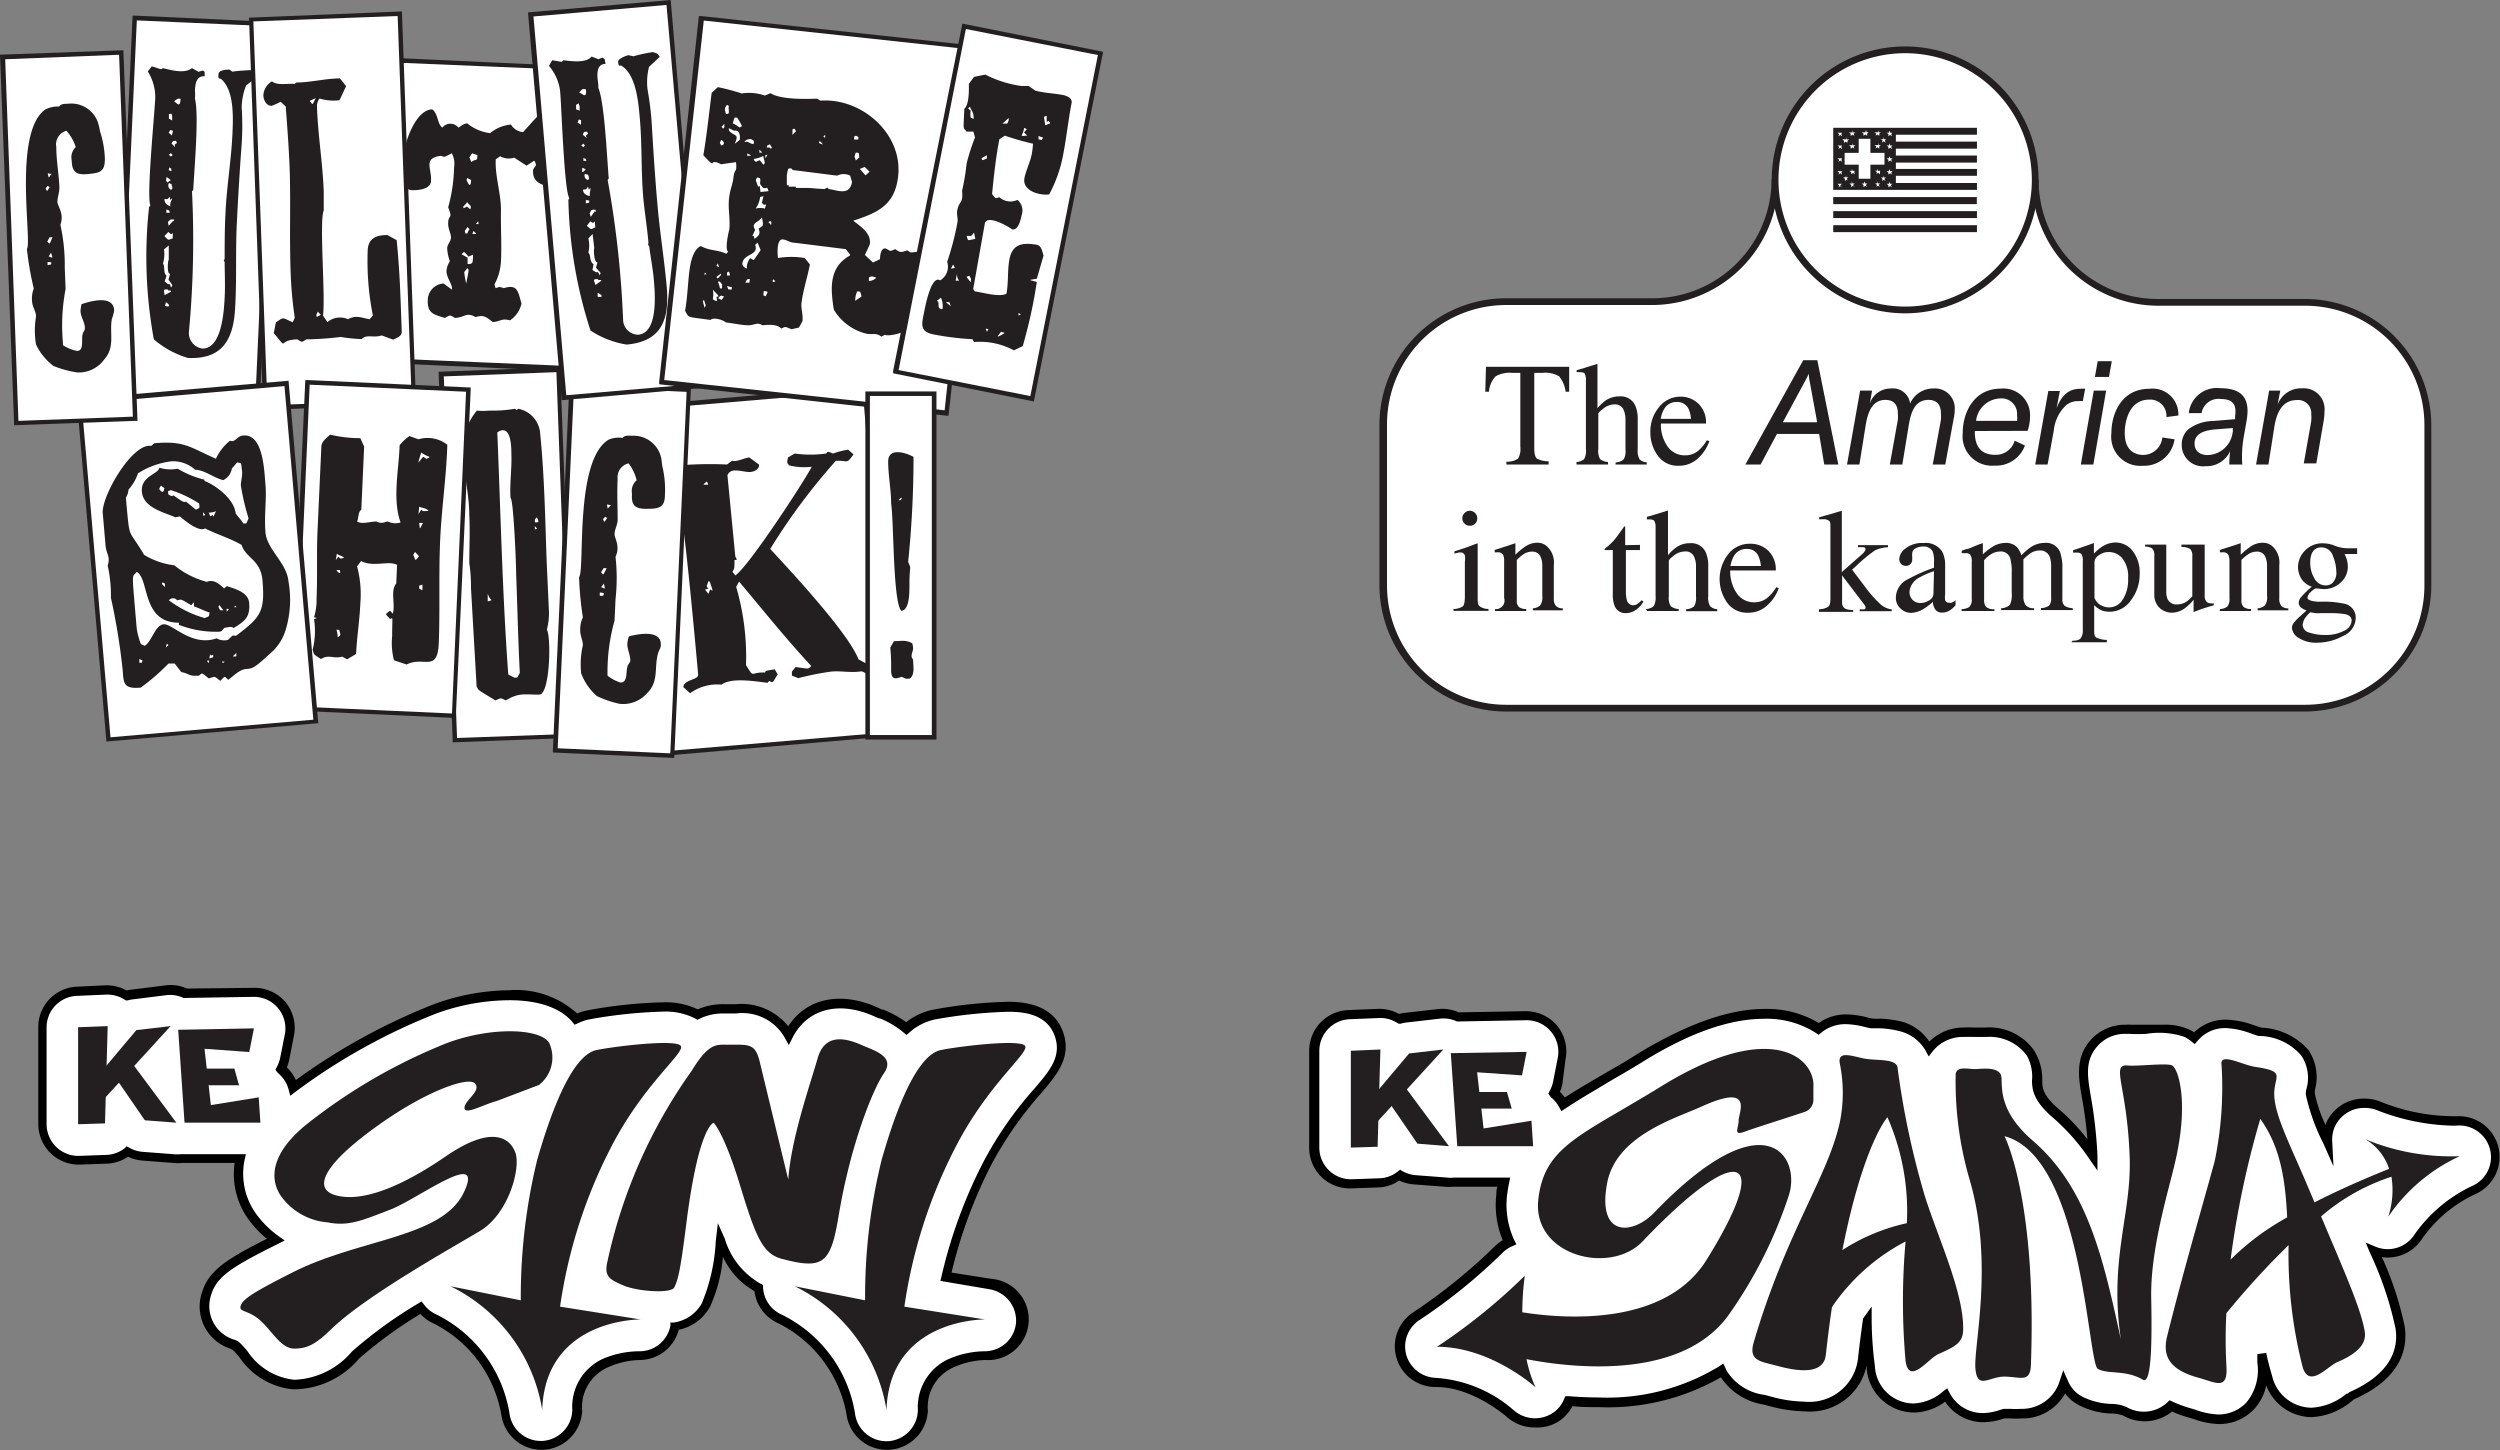 <svg xmlns="http://www.w3.org/2000/svg" viewBox="0 0 177.61 103.04"><rect x="0" y="0" width="177.61" height="103.04" fill="#808080" stroke="none"/><defs><style>.cls-1{fill:#fff;}.cls-2{fill:#231f20;}</style></defs><g id="Layer_1" data-name="Layer 1"><path class="cls-1" d="M144.59,12.78h0a8.69,8.69,0,0,0,8.7,8.7h10.44a8.71,8.71,0,0,1,8.71,8.71V41.61a8.7,8.7,0,0,1-8.71,8.7H107a8.69,8.69,0,0,1-8.7-8.7V30.19a8.7,8.7,0,0,1,8.7-8.71H117.4a8.7,8.7,0,0,0,8.71-8.7h0"/><path class="cls-2" d="M163.73,50.55H107A9,9,0,0,1,98,41.61V30.19a9,9,0,0,1,8.94-9H117.4a8.46,8.46,0,0,0,8.46-8.46h.49a9,9,0,0,1-8.95,8.94H107a8.47,8.47,0,0,0-8.46,8.47V41.61A8.46,8.46,0,0,0,107,50.07h56.77a8.47,8.47,0,0,0,8.47-8.46V30.19a8.48,8.48,0,0,0-8.47-8.47H153.29a9,9,0,0,1-8.94-8.94h.48a8.46,8.46,0,0,0,8.46,8.46h10.44a9,9,0,0,1,9,9V41.61A9,9,0,0,1,163.73,50.55Z"/><circle class="cls-1" cx="135.35" cy="12.78" r="9.24"/><path class="cls-2" d="M135.35,22.26a9.48,9.48,0,1,1,9.48-9.48A9.5,9.5,0,0,1,135.35,22.26Zm0-18.48a9,9,0,1,0,9,9A9,9,0,0,0,135.35,3.78Z"/><path class="cls-2" d="M134.69,9.57v.49h5.76v.5h-5.76v.49h5.76v.5h-5.76V12h5.76v.49h-5.76V13h5.76v.49H130.24V9.08h10.21v.49ZM130.24,14h10.2v.5h-10.2Zm0,1h10.21v.49H130.24Zm0,1h10.21v.49H130.24Zm.63-6.57h-.17l0-.16,0,.16h-.17l.14.09-.06.16.13-.09.13.09-.05-.16Zm0,.91h-.17l0-.15,0,.15h-.17l.14.09-.06.16.13-.1.13.1-.05-.16Zm0,.91h-.17l0-.15,0,.15h-.17l.14.1-.06.15.13-.1.13.1-.05-.15Zm0,.91h-.17l0-.15,0,.15h-.17l.14.1-.06.14.13-.09.13.09-.05-.14Zm-.14,1,.14-.1h-.17l0-.15,0,.15h-.17l.14.1-.06.15.13-.09.13.09Zm.17-3.28L131,10l0,.15.13-.09.12.09,0-.15.13-.09h-.16l0-.16-.05.16Zm.29,2.82.13-.1h-.16l0-.14-.05.14h-.16l.12.1,0,.15.13-.09.12.09Zm1.69-1h1v-.84h-1v-1h-.83v1h-1v.84h1v1h.83Zm-1.53-2.29.13.09,0,.16.13-.1.13.1-.05-.16.13-.09h-.16l-.05-.16,0,.16Zm0,.91.13.09,0,.16.13-.1.13.1-.05-.16.13-.09h-.16l-.05-.15,0,.15Zm.42,1.82h-.16l-.05-.15,0,.15h-.17l.13.1,0,.14.13-.09.13.09-.05-.14Zm-.13,1,.13-.1h-.16l-.05-.15,0,.15h-.17l.13.1,0,.15.13-.09.13.09Zm.62-3.74.13.09,0,.16.13-.1.13.1,0-.16.12-.09h-.15l-.05-.16-.05.16Zm.29,3.74.12-.1h-.15l-.05-.15-.05.15h-.16l.13.1,0,.15.13-.09.13.09Zm.61-3.74.14.09-.05.16.12-.1.14.1,0-.16.12-.09h-.16l0-.16-.05.16Zm0,.91.14.09-.05.16.12-.1.14.1,0-.16.12-.09h-.16l0-.15-.05.15Zm.42,1.82h-.16l0-.15-.05.15h-.16l.14.1-.05.14.12-.09.14.09,0-.14Zm-.12,1,.12-.1h-.16l0-.15-.05.15h-.16l.14.1-.05.15.12-.09.14.09ZM134,9.89h-.17l0-.16-.05.16h-.16l.13.09-.05.15.13-.09.13.09-.05-.15Zm-.13,2.82.13-.1h-.17l0-.14-.05.14h-.16l.13.1-.05.15.13-.09.13.09Zm.58-3.28h-.16l-.05-.16-.05.16h-.16l.13.09,0,.16.12-.1.14.1-.06-.16Zm0,.91h-.16l-.05-.15-.05.15h-.16l.13.09,0,.16.12-.1.14.1-.06-.16Zm0,.91h-.16l-.05-.15-.05.15h-.16l.13.1,0,.15.12-.1.14.1-.06-.15Zm0,.91h-.16l-.05-.15-.05.15h-.16l.13.1,0,.14.12-.09.14.09-.06-.14Zm-.13,1,.13-.1h-.16l-.05-.15-.05.15h-.16l.13.1,0,.15.12-.09.14.09Z"/><path class="cls-2" d="M105.57,26.06h5.91l0,1.77h-.25a2.19,2.19,0,0,0-.46-1.09,1.92,1.92,0,0,0-1.19-.25H109v5.34c0,.41.07.66.19.75a1.71,1.71,0,0,0,.83.19V33h-3v-.2a1.35,1.35,0,0,0,.83-.22,1.35,1.35,0,0,0,.16-.84V26.49h-.58a2,2,0,0,0-1.18.25,1.82,1.82,0,0,0-.47,1.09h-.26Z"/><path class="cls-2" d="M112,32.82a.83.83,0,0,0,.54-.2,1.21,1.21,0,0,0,.13-.71V27a.91.91,0,0,0-.07-.42c0-.09-.17-.14-.36-.14h-.11l-.12,0V26.3l.55-.16L113,26l.49-.15V29a3.42,3.42,0,0,1,.57-.54,1.71,1.71,0,0,1,1-.3,1.12,1.12,0,0,1,1.13.69,2.42,2.42,0,0,1,.16,1v2.08a1.21,1.21,0,0,0,.13.7.72.72,0,0,0,.51.21V33h-2.21v-.15a.91.91,0,0,0,.57-.21,1.15,1.15,0,0,0,.13-.7V29.84a1.67,1.67,0,0,0-.17-.8.65.65,0,0,0-.62-.31,1.25,1.25,0,0,0-.77.29c-.25.19-.37.31-.37.37v2.52a1.19,1.19,0,0,0,.13.71,1,1,0,0,0,.56.2V33H112Z"/><path class="cls-2" d="M120.66,28.68a1.82,1.82,0,0,1,.54,1.41H118a2.64,2.64,0,0,0,.54,1.72,1.48,1.48,0,0,0,1.14.54,1.45,1.45,0,0,0,.91-.28,2.82,2.82,0,0,0,.67-.79l.18.06a3,3,0,0,1-.78,1.2,2,2,0,0,1-1.41.55,1.72,1.72,0,0,1-1.48-.73,2.73,2.73,0,0,1-.52-1.66,2.66,2.66,0,0,1,.61-1.77,1.93,1.93,0,0,1,1.58-.75A1.81,1.81,0,0,1,120.66,28.68Zm-2.44.39a2.07,2.07,0,0,0-.24.69h2.15a2,2,0,0,0-.19-.76.9.9,0,0,0-.84-.44A1,1,0,0,0,118.22,29.07Z"/><path class="cls-2" d="M129.24,30.83h-3L125.08,33H124l4.11-7.41h1L130.6,33h-1ZM129.1,30l-.53-2.89a4.06,4.06,0,0,1-.07-.56h0a5.83,5.83,0,0,1-.28.56L126.66,30Z"/><path class="cls-2" d="M132.15,27.75H133l-.16.91a1.56,1.56,0,0,1,1.52-1.06,1.22,1.22,0,0,1,1.34,1.07,1.79,1.79,0,0,1,1.64-1.07,1.41,1.41,0,0,1,1.53,1.54,2.68,2.68,0,0,1-.07.59L138.2,33h-.89l.58-3.17a2.71,2.71,0,0,0,0-.47c0-.79-.49-.95-.88-.95-1,0-1.25.94-1.39,1.71L135.15,33h-.89l.57-3.17a2.71,2.71,0,0,0,0-.47c0-.79-.49-.95-.88-.95-1,0-1.26,1-1.39,1.71L132.1,33h-.88Z"/><path class="cls-2" d="M140.3,30.62v.08c0,1.19.61,1.61,1.42,1.61a1.39,1.39,0,0,0,1.41-1l.73.34a2.19,2.19,0,0,1-2.17,1.43,2.09,2.09,0,0,1-2.25-2.32c0-1.46.8-3.15,2.7-3.15a1.89,1.89,0,0,1,2.08,2,3.12,3.12,0,0,1-.17,1Zm.09-.72h2.91a1.53,1.53,0,0,0,0-.41,1.1,1.1,0,0,0-1.23-1.18A1.78,1.78,0,0,0,140.39,29.9Z"/><path class="cls-2" d="M147.79,27.62a1.83,1.83,0,0,1,.35,0l-.17.88a1,1,0,0,0-.28,0,1.32,1.32,0,0,0-.93.31,2.87,2.87,0,0,0-.85,1.77L145.47,33h-.88l.93-5.22h.82L146.11,29C146.43,28.16,146.91,27.62,147.79,27.62Z"/><path class="cls-2" d="M148.75,27.75h.88L148.72,33h-.89Zm.28-2.09h1l-.2,1.12h-1Z"/><path class="cls-2" d="M150,30.78c0-1.37.7-3.16,2.71-3.16a1.83,1.83,0,0,1,2.05,1.9l-.85.11a1.15,1.15,0,0,0-1.22-1.24c-1.35,0-1.74,1.4-1.74,2.39,0,1.19.69,1.54,1.32,1.54a1.37,1.37,0,0,0,1.35-1.24l.87.13a2.19,2.19,0,0,1-2.26,1.88A2.07,2.07,0,0,1,150,30.78Z"/><path class="cls-2" d="M155,31.59a1.42,1.42,0,0,1,.49-1.11,3,3,0,0,1,1.72-.57l1.58-.13,0-.21c.12-.82-.16-1.22-1-1.22a1.21,1.21,0,0,0-1.38,1h-.91a2,2,0,0,1,2.24-1.77c1.52,0,2.15.7,1.87,2.29l-.23,1.32A8,8,0,0,0,159.3,33h-.92a7,7,0,0,1,.06-.95,1.84,1.84,0,0,1-1.75,1.07A1.51,1.51,0,0,1,155,31.59Zm3.63-.9,0-.28-1.29.1c-1,.09-1.43.44-1.43,1s.41.82.93.82A1.84,1.84,0,0,0,158.62,30.69Z"/><path class="cls-2" d="M161.21,27.75H162l-.19,1a1.77,1.77,0,0,1,1.73-1.16,1.48,1.48,0,0,1,1.6,1.65,4.27,4.27,0,0,1-.06.68l-.52,3h-.89l.53-3a3,3,0,0,0,0-.5.93.93,0,0,0-1-1c-1.15,0-1.47,1.05-1.61,1.83L161.16,33h-.88Z"/><path class="cls-2" d="M103.24,43.27a1.31,1.31,0,0,0,.68-.19c.1-.09.15-.33.15-.73V39.92a1.52,1.52,0,0,0,0-.46.31.31,0,0,0-.32-.21h-.11l-.31.08v-.16l.22-.07c.6-.19,1-.34,1.24-.44l.19-.06s0,0,0,.08v3.66c0,.39,0,.63.14.73a1,1,0,0,0,.63.19v.14h-2.47Zm.81-6.82a.47.47,0,0,1,.37-.16.51.51,0,0,1,.38.16.51.51,0,0,1,.15.37.51.51,0,0,1-.53.53.5.5,0,0,1-.37-.15.51.51,0,0,1-.16-.38A.49.49,0,0,1,104.05,36.45Z"/><path class="cls-2" d="M106.21,43.27a.61.61,0,0,0,.65-.79V39.89a1.17,1.17,0,0,0-.06-.45.41.41,0,0,0-.4-.2h-.21v-.17l1-.32.47-.16a0,0,0,0,1,0,0,.56.56,0,0,1,0,.07v.75a4.5,4.5,0,0,1,.73-.6,1.48,1.48,0,0,1,.82-.25,1,1,0,0,1,.63.2,1.55,1.55,0,0,1,.55,1.38v2.38a.78.78,0,0,0,.15.53.67.67,0,0,0,.49.17v.14H108.9v-.14a.9.9,0,0,0,.52-.21,1,1,0,0,0,.15-.68V40.21a1.46,1.46,0,0,0-.16-.73.64.64,0,0,0-.6-.29,1.09,1.09,0,0,0-.61.21,2.93,2.93,0,0,0-.44.38v2.86a.59.59,0,0,0,.16.49.86.86,0,0,0,.51.14v.14h-2.22Z"/><path class="cls-2" d="M116.51,38.71v.37h-1V42a2.17,2.17,0,0,0,.06.59A.47.47,0,0,0,116,43a.57.57,0,0,0,.32-.09,1.68,1.68,0,0,0,.31-.27l.13.11-.11.15a1.65,1.65,0,0,1-.56.51,1.28,1.28,0,0,1-.57.15.81.81,0,0,1-.82-.54,2.14,2.14,0,0,1-.12-.8V39.08H114l0,0s0,0,0,0a.19.19,0,0,1,0-.08l.15-.13a4,4,0,0,0,.5-.47c.11-.12.35-.44.74-1,0,0,.07,0,.07,0s0,0,0,.07v1.26Z"/><path class="cls-2" d="M116.94,43.27a.92.92,0,0,0,.55-.21,1.3,1.3,0,0,0,.13-.71v-4.9a.89.89,0,0,0-.08-.42c-.05-.09-.17-.13-.36-.13H117v-.18l.56-.16.45-.14.49-.15v3.17a3.36,3.36,0,0,1,.57-.54,1.67,1.67,0,0,1,1-.31,1.12,1.12,0,0,1,1.13.69,2.42,2.42,0,0,1,.16,1v2.08a1.21,1.21,0,0,0,.13.7.76.76,0,0,0,.51.22v.14h-2.21v-.14a.91.91,0,0,0,.57-.21,1.21,1.21,0,0,0,.13-.71V40.28a1.58,1.58,0,0,0-.17-.8.64.64,0,0,0-.62-.3,1.26,1.26,0,0,0-.77.28c-.25.19-.37.32-.37.38v2.51a1.17,1.17,0,0,0,.13.71,1,1,0,0,0,.57.21v.14h-2.25Z"/><path class="cls-2" d="M125.62,39.12a1.85,1.85,0,0,1,.54,1.41h-3.24a2.76,2.76,0,0,0,.54,1.72,1.48,1.48,0,0,0,1.15.54,1.44,1.44,0,0,0,.9-.28,2.86,2.86,0,0,0,.68-.79l.18.06a2.89,2.89,0,0,1-.79,1.2,1.93,1.93,0,0,1-1.4.55,1.72,1.72,0,0,1-1.48-.72,2.88,2.88,0,0,1,.08-3.44,1.93,1.93,0,0,1,1.58-.74A1.8,1.8,0,0,1,125.62,39.12Zm-2.44.39a2.13,2.13,0,0,0-.24.7h2.16a2.15,2.15,0,0,0-.2-.76.86.86,0,0,0-.83-.45A1,1,0,0,0,123.18,39.51Z"/><path class="cls-2" d="M129.24,43.28a1.24,1.24,0,0,0,.64-.17c.11-.08.16-.27.16-.55V37.44c0-.24,0-.39-.13-.46a.56.56,0,0,0-.35-.09h-.17l-.15,0v-.14l.46-.13c.35-.09.64-.18.89-.26l.26-.07h0v4.35l1.42-1.25a.91.91,0,0,0,.2-.22.24.24,0,0,0,.06-.14.14.14,0,0,0-.12-.15,2.37,2.37,0,0,0-.41,0v-.15h2.13v.15a2.26,2.26,0,0,0-.92.22,10.44,10.44,0,0,0-1.33,1.1l-.3.27.93,1.23a8.27,8.27,0,0,0,1.1,1.24,1.41,1.41,0,0,0,.78.35v.13h-2.27v-.13h.18l.16,0a.1.1,0,0,0,.07-.1.36.36,0,0,0,0-.11l-.08-.12-1.58-2.08v1.91a.47.47,0,0,0,.26.47,1.54,1.54,0,0,0,.53.08v.13h-2.44Z"/><path class="cls-2" d="M135.53,41.16a12,12,0,0,1,1.87-.83V39.9a1.79,1.79,0,0,0-.1-.73.71.71,0,0,0-.72-.34,1,1,0,0,0-.49.13.42.42,0,0,0-.24.38,1.26,1.26,0,0,0,0,.21,1.23,1.23,0,0,1,0,.18.44.44,0,0,1-.19.4.44.44,0,0,1-.26.07.43.43,0,0,1-.35-.15.52.52,0,0,1-.12-.34,1,1,0,0,1,.44-.74,1.88,1.88,0,0,1,1.29-.39,1.38,1.38,0,0,1,1.34.64,2.13,2.13,0,0,1,.19,1v2a1.31,1.31,0,0,0,0,.41.27.27,0,0,0,.28.19.5.5,0,0,0,.19,0,1.92,1.92,0,0,0,.27-.17V43a1.86,1.86,0,0,1-.36.33,1,1,0,0,1-.58.19.56.56,0,0,1-.5-.22,1,1,0,0,1-.17-.54,4.76,4.76,0,0,1-.66.5,1.8,1.8,0,0,1-.88.28,1.07,1.07,0,0,1-.76-.31,1,1,0,0,1-.33-.78A1.46,1.46,0,0,1,135.53,41.16Zm1.87-.58a4.87,4.87,0,0,0-1,.43,1.28,1.28,0,0,0-.74,1,.79.79,0,0,0,.31.69.77.77,0,0,0,.44.14,1.2,1.2,0,0,0,.65-.19.55.55,0,0,0,.3-.48Z"/><path class="cls-2" d="M139.35,43.28a1.18,1.18,0,0,0,.53-.14.69.69,0,0,0,.2-.59V39.92a.83.83,0,0,0-.1-.5.39.39,0,0,0-.33-.12l-.16,0a.3.3,0,0,0-.12,0v-.18l.36-.12c.14,0,.35-.12.66-.24a3.52,3.52,0,0,1,.48-.17l0,0v.79a4.09,4.09,0,0,1,.87-.64,1.87,1.87,0,0,1,.76-.17,1.09,1.09,0,0,1,.84.35,2,2,0,0,1,.27.53,4.77,4.77,0,0,1,.65-.57,1.82,1.82,0,0,1,1-.31,1.07,1.07,0,0,1,1.1.66,3.48,3.48,0,0,1,.16,1.2v2.11a.61.61,0,0,0,.16.5,1.21,1.21,0,0,0,.58.17v.13H145v-.14a1,1,0,0,0,.58-.18.82.82,0,0,0,.14-.56v-2.2a1.89,1.89,0,0,0-.11-.73.72.72,0,0,0-.74-.42,1.18,1.18,0,0,0-.65.22,3.55,3.55,0,0,0-.47.41v2.61a1.11,1.11,0,0,0,.15.63.73.73,0,0,0,.61.23v.13h-2.34v-.13a.93.93,0,0,0,.62-.24,1.65,1.65,0,0,0,.13-.85V40.76a3.79,3.79,0,0,0-.1-1.08.69.69,0,0,0-.71-.5,1.29,1.29,0,0,0-.62.17,2.26,2.26,0,0,0-.53.45v2.79a.77.77,0,0,0,.14.53.85.85,0,0,0,.59.16v.13h-2.32Z"/><path class="cls-2" d="M147.24,45.52q.48,0,.6-.21a.88.88,0,0,0,.13-.54v-4.9a.91.91,0,0,0-.09-.5.47.47,0,0,0-.36-.11h-.1l-.14,0v-.17l.48-.16,1-.35a.05.05,0,0,1,0,0,.13.13,0,0,1,0,.06v.69a3.34,3.34,0,0,1,.59-.5,1.79,1.79,0,0,1,.95-.29,1.55,1.55,0,0,1,1.21.6,2.49,2.49,0,0,1,.5,1.64,3,3,0,0,1-.61,1.85,1.83,1.83,0,0,1-1.53.83,1.75,1.75,0,0,1-.49-.07,1.54,1.54,0,0,1-.6-.4v1.68c0,.34,0,.55.16.63a1.76,1.76,0,0,0,.74.16v.17h-2.52Zm2-2.54a1.07,1.07,0,0,0,.62.17,1.13,1.13,0,0,0,.94-.54,2.62,2.62,0,0,0,.39-1.53,2.09,2.09,0,0,0-.4-1.4,1.23,1.23,0,0,0-1-.46,1.12,1.12,0,0,0-.68.23.61.61,0,0,0-.31.46v2.56A1,1,0,0,0,149.25,43Z"/><path class="cls-2" d="M153.9,38.69V42a1.46,1.46,0,0,0,.09.56.7.7,0,0,0,.7.38,1.22,1.22,0,0,0,.68-.22,2.48,2.48,0,0,0,.38-.36V39.52a.69.69,0,0,0-.15-.52,1.17,1.17,0,0,0-.62-.14v-.17h1.65v3.59a.63.63,0,0,0,.13.47c.08.09.25.13.52.12V43l-.41.12-.44.14-.59.22s0,0,0,0v-.87a3.5,3.5,0,0,1-.63.61,1.61,1.61,0,0,1-.92.31,1.32,1.32,0,0,1-.84-.32,1.28,1.28,0,0,1-.4-1V39.49a.65.65,0,0,0-.17-.54,1,1,0,0,0-.48-.12v-.14Z"/><path class="cls-2" d="M157.73,43.27a.94.94,0,0,0,.51-.18.86.86,0,0,0,.15-.61V39.89a1.13,1.13,0,0,0-.07-.45.39.39,0,0,0-.39-.2h-.22v-.17l1-.32.48-.16s0,0,0,0,0,0,0,.07v.75a5,5,0,0,1,.73-.6,1.52,1.52,0,0,1,.83-.25,1,1,0,0,1,.63.2,1.55,1.55,0,0,1,.55,1.38v2.38a.78.78,0,0,0,.15.53.65.65,0,0,0,.49.17v.14h-2.18v-.14a.94.94,0,0,0,.52-.21,1,1,0,0,0,.15-.68V40.21a1.58,1.58,0,0,0-.16-.73.64.64,0,0,0-.6-.29,1.09,1.09,0,0,0-.61.21,2.91,2.91,0,0,0-.45.38v2.86a.59.59,0,0,0,.17.49.84.84,0,0,0,.51.14v.14h-2.23Z"/><path class="cls-2" d="M163.52,41.15a1.59,1.59,0,0,1-.26-.88,1.69,1.69,0,0,1,.47-1.13,1.71,1.71,0,0,1,1.35-.54,2.26,2.26,0,0,1,.82.18,2.48,2.48,0,0,0,.86.17h.7v.41h-.89c.07.14.11.27.15.37a1.94,1.94,0,0,1,.08.56,1.49,1.49,0,0,1-.48,1.07,1.72,1.72,0,0,1-1.3.49l-.45-.05c-.1,0-.23.09-.4.25a.72.72,0,0,0-.24.41q0,.16.36.24a2.7,2.7,0,0,0,.52.05,6.9,6.9,0,0,1,1.78.15,1,1,0,0,1,.77,1,1.42,1.42,0,0,1-.9,1.28,3.84,3.84,0,0,1-1.82.48,2.3,2.3,0,0,1-1.32-.33.93.93,0,0,1-.49-.72.59.59,0,0,1,.13-.36,3.8,3.8,0,0,1,.51-.52l.33-.3.06-.06a1.6,1.6,0,0,1-.35-.18.46.46,0,0,1-.2-.36.69.69,0,0,1,.18-.42,6.63,6.63,0,0,1,.75-.73A1.38,1.38,0,0,1,163.52,41.15Zm.54,3.79a3.39,3.39,0,0,0,1.1.17,2.77,2.77,0,0,0,1.38-.3.84.84,0,0,0,.53-.72c0-.22-.14-.38-.43-.45a5.87,5.87,0,0,0-1-.08h-.39l-.39,0a2.23,2.23,0,0,1-.36,0l-.37-.06s-.14.11-.3.32a1.05,1.05,0,0,0-.24.6A.59.59,0,0,0,164.06,44.94Zm1.62-3.5a1,1,0,0,0,.3-.85,3,3,0,0,0-.24-1.09.85.85,0,0,0-.83-.61.7.7,0,0,0-.69.48,1.78,1.78,0,0,0-.09.61,2.11,2.11,0,0,0,.3,1.12.89.89,0,0,0,.78.49A.73.73,0,0,0,165.68,41.44Z"/><rect class="cls-1" x="27.55" y="4.58" width="13.42" height="21.34" transform="translate(0.72 -1.53) rotate(2.59)"/><path class="cls-2" d="M40.64,26.38h-.16l-13.57-.61V25.6l1-21.48h.16l13.57.62V4.9Zm-13.4-.93L40.33,26l1-21L28.19,4.45Z"/><path class="cls-2" d="M39.58,13.49c-.75-.35-1.82-.31-1.7-1.46.25-.37.24-.28.08-.62l-.55.36-.88-.57a1.25,1.25,0,0,1-1-.1l-.31.22c-.06,1.24.39,2.44.37,3.68s.06,2.39,0,3.57a3.87,3.87,0,0,1-.46,1.63l.08.27c.33-.1.21-.11.59,0,1-.31,1,.28,1.25,1.09a1.94,1.94,0,0,1-.82,1.2c-.61-.17-.68.09-1.22.12-.48-.37-.65-.53-1.22-.35-.69-.38-.71,0-1.45.06-.43-.23-.31-.22-.74,0-.72-.24-1.25-.29-1.21-1.26a1.2,1.2,0,0,1,1.12-1.19l.6.44c.07-.35-.41-.85-.39-1.35a1.51,1.51,0,0,1,.24-.67,3.14,3.14,0,0,1-.19-.92c0-.26.26-.49.27-.76s-.21-.62-.2-1c0-.73.37-.22,0-1.15a11.55,11.55,0,0,0,.42-2.84,1.6,1.6,0,0,0-.16-1c-.6.3-.46.28-.78.18-1.27.17-.65.85-.7,1.77,0,.61-.94.69-1.38.67s-.8-.69-.78-1,.18-.88.2-1.35c.05-1,.87-3.38,2.05-3.39.43.32.34,1,.71,1.3a.73.73,0,0,1,1.15,0c.18-.11.39-.31.63-.3a3.2,3.2,0,0,0,1.62.69,2.67,2.67,0,0,1,1.48-.61,1.14,1.14,0,0,0,.86.54c.46-.51.93-1.05,1.42-1.53l.6.59c.2,1.49,1,2.79,1,4.3Zm-6.64,1.3.24-.11.23.19c.1-.29,0-.21-.22-.51C32.94,14.7,32.86,14.64,32.94,14.79Zm.35,3.44c-.37-.4-.28-.37-.5-.17l.43.25,0,.45c.42,0,.36-.11.39-.67Zm-.08-5.58a.18.18,0,0,0-.06.14s.29.78.32,0Zm0,3.48-.19.28.05.18.12,0,.16-.32Zm.33-5.24-.19.29.13.33c.4-.28.41,0,.44-.49Zm-.56,8.44a6.5,6.5,0,0,0,.14.81c.23-1.14.19-.94.08-1.09Zm.83-2.76-.17-.16-.09.21.26,0Zm.16-.85-.16.2H34Z"/><rect class="cls-1" x="46.49" y="28.22" width="16.04" height="24.64" transform="translate(-3.3 4.86) rotate(-4.95)"/><path class="cls-2" d="M47.44,53.67,45.28,28.81l16.3-1.41,2.16,24.86ZM45.63,29.1l2.1,24.23L63.39,52l-2.1-24.22Z"/><path class="cls-2" d="M61.68,47.92c-.5-.25-.38-.23-.61-.21-.68.09-1.37-.06-2,0a19.16,19.16,0,0,0-2.35.47L56.26,48l0-.29.26-.32c1.05.14.85.16,1.12-.07-1.79-1.92-3.45-4-5.13-6l-.21.37A17.7,17.7,0,0,1,53,47.25c.62,1,.25.48,1.35.53.08-.15,0-.11.69-.23l.21.36c-.41.66-.3.59-.61.47l-.11.13c-.86-.1-2.55-.4-3.27.13a3.27,3.27,0,0,0-2.23.61l-.48-.43c0-.54,1.08-.51,1.05-.89-.1-1.12-1-11.16-1.25-11.38,0-.38,0-.79-.05-1.18l-.13-1.26c-1-.33-.74-.32-1.11-.14l-.6-.39.45-.63a3.3,3.3,0,0,0,1.06.26,2.07,2.07,0,0,1,.58-.17A26.34,26.34,0,0,1,51.65,33l.36-.27c.28.12.84-.19,1.22-.23l.7.51c0,.32-.29.49-.61.52s-.78-.14-1.22-.1a.54.54,0,0,0-.42.33l.56,5.78c.14.26.14.23-.06.25,0,.68,0,.53-.14.84l.2.25c.9-.58,4.77-6.48,5.43-7.72a4.37,4.37,0,0,1-1.61-.1c-.16-.22-.16-.14-.08-.56l.48-.28a7.93,7.93,0,0,0,2.23,0c.16-.16.07-.16.5,0a5.09,5.09,0,0,1,1.07-.27l.38.33c-.55.75-.34.41-1.26.46A44.21,44.21,0,0,0,54.72,39c1.53,1.65,5.57,6,6.27,7.84l.65.36.53-.11c.47.31.46.2,0,.74ZM50.35,41.27c-.19.43-.17.43,0,.53l-.26.09.24.3.12-.31.18.08s-.21-.75-.26-.66Zm-.13-7.07c-.31.27-.34.24.1.23Z"/><rect class="cls-1" x="31.84" y="26.4" width="8.32" height="26.03" transform="translate(-1.42 1.34) rotate(-2.1)"/><path class="cls-2" d="M32.16,52.74v-.16l-1-26.17,8.64-.32v.16l1,26.17h-.16Zm-.63-26,.94,25.69,8-.29-.94-25.7Z"/><path class="cls-2" d="M38.85,44.73c.32.52.23,4.62-.54,4.62-1.09,0-1.45-.15-2.37.41-.42-.19-.3-.19-.74,0-1.42-.86-1.15-.67-1.34-1l-.4-7A11.07,11.07,0,0,0,33.34,40c0-1.15.06-2.27,0-3.39,0-1.51-.4-3-.46-4.44a4.35,4.35,0,0,1,1-3,4.32,4.32,0,0,0,.88,0,9.4,9.4,0,0,0,1.83-.13c.15.12.09.12.23,0a1.93,1.93,0,0,1,1.54,1.6c.32,3.09.37,6.21.48,9.31l.16,3.5A4.57,4.57,0,0,1,38.85,44.73Zm-4.2-2c.49-.17.18.05,0-.56Zm1.62-7.35c-.07-1,.1-2.07.06-3.1,0-.47,0-2.24-1-1.56.24,5.75.36,11.49.78,17.2l.42.22c.26,0,.18.06.4-.33-.12-2.33-.17-4.66-.26-7C36.68,40.2,36.48,35.43,36.27,35.38ZM38,37.11c.32,0,.3,0,.14-.36C38,36.91,38,36.85,38,37.11Zm0,.5c.2-.06.2,0,0-.23Z"/><rect class="cls-1" x="40.03" y="27.48" width="8.31" height="26.03" transform="translate(1.87 -1.95) rotate(2.59)"/><path class="cls-2" d="M47.9,53.85l-8.62-.39V53.3l1.18-26.16,8.62.39v.16Zm-8.28-.69,8,.36,1.16-25.68-8-.37Z"/><path class="cls-2" d="M45.23,34.12a3.23,3.23,0,0,0-.57-1.2A1,1,0,0,0,43.88,34c-.05,1,0,2,0,2.93,0,.35-.21.67-.22,1s.43.84.07,1.63a13.73,13.73,0,0,1,0,3l-.07,1.53a13.45,13.45,0,0,0-.5,3.79V48a2.68,2.68,0,0,0,.93.49c.53,0,.36-.81.49-1.13,0-.15.19-.26.2-.43,0-.42-.23-.81-.21-1.22a2.13,2.13,0,0,1,.11-.5c.68-.18,2.32-.49,2.27.63,0,.21-.17.41-.2.58-.29,1,.08,2-.78,2.83A2.26,2.26,0,0,1,44,50a7.57,7.57,0,0,1-1.6-.55,4.05,4.05,0,0,1-1.11-1.61,6,6,0,0,1,.12-2c0-.36-.2-.69-.19-1.07a2,2,0,0,1,.19-.91A22.85,22.85,0,0,1,41.14,41c.43-.48-.34-8.28,2.09-9.76a1.85,1.85,0,0,1,1-.13c.16-.2.42-.16.66-.15a2,2,0,0,1,2.06,1.48c.07.24.06.47.11.71a7.06,7.06,0,0,1,.18,2c0,.94-.46,1-1.34,1s-1.05-.34-1-1.08A1,1,0,0,1,45.23,34.12ZM43,36.71l-.16.17c.11.24.05.27.3-.08Zm-.39,5.38,0,.24c.3,0,.27,0,.28-.2Zm.28-1.73-.19.29c.2.22.11.27.4-.28Zm-.18,1.35c.32.14.29.19.19-.25Zm.41-5.88.05.3.25-.26C43.29,35.9,43.17,35.83,43.08,35.83Z"/><rect class="cls-1" x="8.95" y="1.49" width="9.95" height="27.33" transform="translate(0.7 -0.61) rotate(2.59)"/><path class="cls-2" d="M18.43,29.2h-.16l-10.1-.46v-.16L9.42,1.11h.16l10.1.46v.16ZM8.5,28.43l9.62.44,1.22-27L9.72,1.45Z"/><path class="cls-2" d="M17.48,6.08a4.55,4.55,0,0,0-.31,1.55,19.76,19.76,0,0,1,0,2.59c-.14,1.92-.26,3.86-.35,5.77s0,3.87-.11,5.79c-.1,2.26-.85,3.77-3.36,3.65a6.55,6.55,0,0,1-2.42-1.32,32.5,32.5,0,0,1-.34-9.4l.1-.11c-.3-.55.29-6.46.34-7.66a3.41,3.41,0,0,0-.53-1.86l.28-.37c.78.24.61.24.79.13.58.14,1.55.42,2.07,0l.46.26c.36-.1.27-.11.44,0v.32c-.61-.05-.67.59-.69,1a4,4,0,0,1,0,.59c.3,1.17-.05,5-.12,6.49l-.09.09a69.8,69.8,0,0,1-.22,10,1.12,1.12,0,0,0,.93,1.17c1.41.06,1.56-2.65,1.61-3.62s0-1.68,0-2.54c-.08-.09-.08-.06,0-.21,0-1.09,0-2.15.06-3.24.08-1.86.4-3.7.49-5.56.05-1.15.17-3.18-.83-4-.2,0-.17-.13-.16-.3,0-.33.55-.33.78-.35l.2.15a13.15,13.15,0,0,1,1.43-.11c.37.2.28.13.42.4Zm-5.26,8c-.16.17-.13.17-.15-.1-.21.2-.12.17-.39.16,0,.27.16.42.42.52a.65.65,0,0,1,.11-.47Zm0-6L12,8.1l0,.33c.26.13.2.13.23.13V8.32C12.24,8.23,12.19,8.11,12.19,8Zm-.11,1.15-.13.2.23.19.08-.32Zm-.28,3.65c.08.12,0,.12.3-.08C11.78,12.52,11.84,12.52,11.8,12.82Zm.45,3.68c-.15.11-.09.11-.32-.08l-.28.29c.31.31.2.3.59.17Zm-.19,2.88c-.21.11-.2-.8-.1-1l0-1-.34.28a2.31,2.31,0,0,1-.07,1c.16.25,0,.65.25.87l-.13.41c.28.22.19.18.37.19l.08.24c.13-.2.15-.08-.18-.57ZM12,11l.14.12c.15-.11.15-.08,0-.24Zm-.18,3.85v.27l.24,0C12,14.89,12.09,15,11.82,14.88Zm.23-3-.07.24.2.07C12.16,11.92,12.19,12,12.05,11.91Zm.15,1.25c-.15-.07-.23-.19-.24.08s.27.39.28.19S12.19,13.25,12.2,13.16Zm-.28,7.46h-.09c-.29,0-.15.14-.14.41l.46-.25C12.13,20.62,12.15,20.66,11.92,20.62Zm.4-13.39c.23.1.47.58.51-.15C12.56,7,12.65,7,12.32,7.23Zm.19,2.84c-.26,0-.2,0-.33.17l.25.27c0-.2-.08-.15.14-.28Zm-.13,5.58c-.35,0-.26,0-.45.18l.05.27.34-.37,0,.09Zm-.66,6.14c.43.14.33-.11.07-.26Z"/><rect class="cls-1" x="38.85" y="0.55" width="9.85" height="27.33" transform="translate(-1.06 3.83) rotate(-4.95)"/><path class="cls-2" d="M39.9,28.43,37.51.88,47.65,0,50,27.55Zm-2-27.26,2.33,26.91,9.5-.82L47.35.35Z"/><path class="cls-2" d="M46.11,4.75A4.41,4.41,0,0,0,46,6.33a21.91,21.91,0,0,1,.31,2.57c.11,1.92.24,3.86.41,5.77s.48,3.83.65,5.74c.19,2.27-.35,3.85-2.85,4.07a6.51,6.51,0,0,1-2.57-1,32.24,32.24,0,0,1-1.57-9.28l.07-.12c-.37-.5-.55-6.44-.66-7.64A3.41,3.41,0,0,0,39,4.68l.23-.4c.81.13.63.15.8,0,.6.07,1.59.22,2-.26l.49.19c.34-.15.25-.14.44,0l.06.33c-.62,0-.6.67-.56,1.11a3.61,3.61,0,0,1,.05.59c.45,1.11.61,5,.74,6.44l-.08.1a71.21,71.21,0,0,1,1.1,10,1.09,1.09,0,0,0,1.07,1c1.41-.12,1.2-2.83,1.12-3.8s-.24-1.66-.34-2.51c-.1-.08-.09-.05-.05-.21-.09-1.08-.27-2.13-.37-3.22-.16-1.85-.08-3.72-.24-5.57-.1-1.15-.25-3.18-1.34-3.82-.2.07-.19-.1-.2-.28s.5-.4.73-.45L45,4a10.38,10.38,0,0,1,1.39-.3c.4.14.31.09.48.34Zm-4.17,8.59c-.13.19-.1.18-.16-.08-.18.23-.1.19-.36.21,0,.27.21.4.48.46,0-.29,0-.2.05-.47Zm-.82-6-.19.11,0,.32c.28.09.22.1.25.09l0-.23C41.2,7.57,41.13,7.46,41.12,7.37Zm0,1.15-.09.22.25.15,0-.33Zm.2,3.65c.1.11.07.12.29-.11C41.31,11.88,41.37,11.88,41.36,12.17Zm.94,3.59c-.14.13-.08.13-.33,0l-.24.32c.35.27.23.28.6.1Zm.19,2.89c-.2.13-.31-.77-.23-1l-.12-1-.3.32a2.09,2.09,0,0,1,0,1c.2.22.06.64.37.83l-.08.42c.31.18.22.16.4.14l.11.23c.1-.22.13-.1-.26-.54Zm-1.16-8.28.15.11c.14-.13.14-.1,0-.24Zm.33,3.85,0,.26.23-.05C41.86,14.2,41.93,14.26,41.66,14.22Zm-.17-3,0,.24.21,0C41.61,11.24,41.64,11.29,41.49,11.25Zm.31,1.21c-.15,0-.25-.15-.23.11s.33.36.31.15S41.81,12.55,41.8,12.46Zm.71,7.43h-.09c-.3,0-.14.16-.08.42l.41-.3C42.71,19.87,42.74,19.9,42.51,19.89ZM41.14,6.57c.25.07.55.51.49-.22C41.36,6.31,41.44,6.28,41.14,6.57Zm.57,2.79c-.26,0-.21,0-.31.21l.29.24c-.08-.2-.1-.14.09-.31Zm.6,5.54c-.35,0-.27,0-.42.25l.08.26.29-.41.07.08Zm.15,6.18c.45.08.31-.15,0-.27Z"/><rect class="cls-1" x="18.34" y="1.16" width="10.58" height="27.61" transform="translate(-0.53 0.87) rotate(-2.1)"/><path class="cls-2" d="M18.69,29.12V29l-1-27.75h.16L28.56.81V1l1,27.75h-.16ZM18,1.52l1,27.27,10.25-.37-1-27.28Z"/><path class="cls-2" d="M27.93,24.13l-.81-.3c-.61.2-1.06-.11-1.43.26a11.38,11.38,0,0,1-1.48-.15,22.94,22.94,0,0,1-2.45.17c-.37.23-.25.22-.64,0-1.51.05-.56.85-1.67-.44l.15-.77c.6-.38.37-.37,1.2,0l.14-.33a28.29,28.29,0,0,1-.29-3.17c-.09-2.36,0-4.73-.06-7.09-.05-1.56-.17-3.15-.29-4.74l-.36-.34a6.83,6.83,0,0,1-.64.29c-.39,0-.58-.42-.59-.74a1.21,1.21,0,0,1,.61-1c.37.31,1.13.14,1.6.18l.15-.1c1,0,2-.28,3.08-.29l.44.55-.47,1A3.43,3.43,0,0,1,22.7,7a.91.91,0,0,0-.18.62c.07,2,.41,4,.48,6,0,.45,0,.89,0,1.33-.33.78.13,6-.05,7.47l.31.46a1.41,1.41,0,0,1,1.47-.2c.58-.32.94-.1,1.53,0l.23-.27a19.67,19.67,0,0,1-.37-4.53c0-.95.6-1.18,1.4-1.18l.66.36c.23,2.27.27,4,.36,6.48C28.57,23.89,28.19,24,27.93,24.13ZM22.5,22.52l.29-.15-.21-.23C22.47,22.38,22.46,22.32,22.5,22.52ZM22,7.17c.24.28.16.35.43-.2Z"/><rect class="cls-1" x="48.35" y="2.3" width="20.36" height="26.03" transform="translate(1.99 -6.2) rotate(6.17)"/><path class="cls-2" d="M67.39,29.53l-.16,0L46.83,27.3l0-.16,2.82-26,.16,0,20.4,2.21,0,.16ZM47.19,27l19.92,2.15L69.87,3.61,50,1.46Z"/><path class="cls-2" d="M66,22.23c0,.77-2.48,1.78-3.14,1.56l-.25.13c-.32-.28-.55-.15-1-.2A3.71,3.71,0,0,1,59.24,22c-.23-1.45-.39-3,1.15-3.85,0-.12,0-.06-.3-.45l-3.69-.46c-.26,0-.51-.2-.78-.23-.47-.05-.38,1.08-.35,1.32a5.77,5.77,0,0,1,1.9,0l.37.46c-.2,1-.5,1.87-.61,2.84,0,.38.13.78.08,1.19l-.25.45-.52.12c-.54-.21-.4-.19-.74-.05-.32-.33-.89-.27-1.34-.23-.36-.25-.56,0-1,0s-1.09-.15-1.58-.2c-.25-.2-.88-.39-1.11-.18-1.81-.25-1.47-.13-1.8-.64.15-.84.19-1.73.28-2.61.07-.61.22-1.72.84-2,.64.36,1.16.24,1.81.55l.14-.16c-.26-.06,0-1.33.07-1.54.09-.79-.12-1.55,0-2.34.05-.5.25-.9.3-1.39.08-.71.26-.24.18-1.08l-1.06.15c-1-.52-.2.51-1.26-.64.25-1.49.4-2.95.59-4.44L51,6.19a15.58,15.58,0,0,1,1.7.45,3.38,3.38,0,0,1,1.64.15l.4-.17c.7.46,2.48.42,3.31.39l.23.14c2.93-.21,5.85,2.33,5.53,5.35-.22,2.05-1.41,2.6-3.19,3.18.52.41,1.27.88,1.18,1.64,0,.06-.31.68-.35.8l.57.53.5-.24c0-.24.05-.8.4-.76.43.23.28.21.68.05.39.28.42.22.85.09.31.18.16.16.7.1.38.37.61.16,1.14.22a2,2,0,0,1,1,.34c0,.56-.06,1.12-.13,1.71A3.26,3.26,0,0,1,66,22.23ZM50,19.49c.23,0,.2.06.13-.13ZM51.46,8.8l-.2.21.11.13C51.5,9,51.46,9.09,51.46,8.8Zm-.32,1.35.1.19c.43-.13,0-.41,0-.41Zm-1,11.55c-.16-.49-.1-.42-.21-.29l.13.46ZM51.64,7.45c-.18.31-.17.19-.07.65.36,0,.14-.2.21-.58Zm.51,1.84c-.45-.23-.39-.22-.35,0,.42.46.72.16.4.93l.36-.29C52.59,9.63,52.55,9.21,52.15,9.29ZM50.64,20.57a1.77,1.77,0,0,1,0,.69c.22.14.17.1.31.12-.05-.33-.09-.28.1-.32C51,20.9,50.79,20.77,50.64,20.57ZM51,18.71c-.12.22-.14.16.08.27Zm.21.73c-.38.29-.35.23-.21.34l.23-.25ZM52.7,8.93a3.53,3.53,0,0,0-.33-.57c-.23,0-.16-.11-.31.41a1.61,1.61,0,0,1,.47.29l.19-.1ZM51.3,20.2C51.12,20,51.2,20,51,20a2.54,2.54,0,0,1,.15.49l.15,0Zm-.26,1,.23.11.17-.25C51.19,21,51.25,20.93,51,21.21Zm.61-1.83,0,.2.21,0C51.83,19.4,51.82,19.19,51.65,19.38Zm0,.95.09.24c.27,0,.23.09.26-.15ZM53.56,10l-.19-.11a.49.49,0,0,0-.5.21c.28-.11.34.1.67.14Zm-.47,1.08c.36-.05.35,0,0-.18Zm1.13,0a1.88,1.88,0,0,1-.62.2l-.06.08.16.14.28-.12.26.33.1-.14Zm-.4,6.16-.17.16c.28.77-.83.59-.91,1.32,0,.18.17.32.32.36v-.2a1.15,1.15,0,0,1,.24-.54l.25.14.49-.71Zm.13-6.4c.24,0,.26.06,0-.21Zm.56,2.5c-.33.05-.25.06-.51-.26,0-.33.11-.44-.21-.47-.12.22-.13.1.07.66.13-.08.11-.14.17.37l.57-.06Zm-1.24,6.48c-.23,0-.21.06-.32.26l.29,0Zm.85-5.37.12-.52L54,14a1.7,1.7,0,0,1-.32.82,1.23,1.23,0,0,1,.66,0l.09-.29C54.22,14.55,54.28,14.59,54.12,14.39Zm0,1c-.21.36-.8.36-.47.87l-.2.45c.15,0,.09-.05.15.2.29-.21.46-.34.29-.72.35-.25.29-.17.31-.41A2.26,2.26,0,0,0,54.1,15.37Zm.25-4.21c.18-.28.21-.25,0-.22Zm.32-1c-.23.18-.18,0-.21.25.4-.08.18.22.36,0Zm.09,5.74c.05-.21,0-.36-.19-.2Zm-.55,5,.17.07c.16-.36.22-.33-.14-.37Zm.72-1.14-.08.14c.12.07.09.07.21,0Zm5.45-7.36a1,1,0,0,0-.92,0l-3.16-.4c-.13-.14-.07-.13-.31-.1a2,2,0,0,0-.11.47c0,.23,0,.47,0,.71.15,0,.12-.05.14.1h.5l0,.09c.26,0,.48,0,.77,0s.85.07,1.27.08c.25-.12.19-.13.29,0,.59.07,1.49.52,1.66-.5Zm-4.1-3.23,0,.33.26-.27C56.39,9.09,56.44,9.1,56.28,9.23Zm2,.81v0c-.14,0-.14-.07-.1.11.32.12.31.15.1-.11Zm.3-.27c.08-.25,0-.2-.11-.1Zm2.08-.07,0,.19.3,0,0-.18C60.78,9.63,60.84,9.63,60.68,9.7Zm.11,1.14-.08.26.09.28.25-.21C61,10.81,61.06,10.87,60.79,10.84Zm.64,1-.34.14.4.46.29-.26Zm-.55,8.9a1.35,1.35,0,0,0-.12.61l.45-.31C61.1,20.66,61.15,20.73,60.88,20.7Zm.85-1v.21a.87.87,0,0,0,.53-.24C62.06,19.67,61.93,19.57,61.73,19.72Z"/><rect class="cls-1" x="65.98" y="2.59" width="9.87" height="25.02" transform="translate(4.27 -13.46) rotate(11.18)"/><path class="cls-2" d="M73.45,28.52l-10-2,0-.16L68.37,1.68l10,2Zm-9.61-2.23,9.36,1.85L78,3.91,68.62,2.06Z"/><path class="cls-2" d="M75.52,6.75c.29.06.68.23.61.57-.23,1.19-.36,2.43-.59,3.62a9.69,9.69,0,0,1-1,2.87c-.71.1-1.93-.27-1.76-1.16.12-.58.41-1.13.52-1.7a6.77,6.77,0,0,0,.09-.74,20.4,20.4,0,0,1-2-.57L71,9.89c-.25,1.28-.39,2.6-.52,3.9.31.36.2.31.52.22a1.17,1.17,0,0,0,1.29.19,1,1,0,0,1,.29,1.09c-.06.31-.25,1.12-.68,1-.26-.2-1.83-1.11-1.94-.38l-.82,4.62.11.17c.59.08,1.75.43,2.25.17.16-.81.06-1.67.22-2.48.22-1.1,1-1.16,1.94-1,.35.07.38.5.48.76l-.48,1.65c-.62.11-.61.06,0,.23a35.24,35.24,0,0,1-1,4.56l-.63.3a5.07,5.07,0,0,0-2.83-.59l-.11-.2a20,20,0,0,1-2.76-.34c-1-.19-.85-.73-.69-1.52.07-.37.51-2.75,1.15-2.32a1.13,1.13,0,0,0,.5-1.32,19.48,19.48,0,0,0,.73-2.8c.06-.29-.09-.59,0-.91.13-.63.42-.42.33-1.34a15.69,15.69,0,0,0,.32-1.92,14,14,0,0,1,.6-1.87l-.12-.41h-.48c-.26-.35-.23,0-.16-1.62.35-.29.33-1.38.32-1.77l.37-.5L70,5.3a8.14,8.14,0,0,0,2.57.81h.51l.48.33C74.23,6.62,74.86,6.62,75.52,6.75Zm-6.62.83-.12.13.18.15a1.59,1.59,0,0,0,0,.49l.22.1C69.14,8,69.2,8.18,68.9,7.58ZM66.56,21.37c.28.14-.09.61.4.58a1.45,1.45,0,0,0-.11-.8Zm1-2.28c.35-.08.31,0,.15-.3Zm-.11,2.38c-.32,0-.34-.09.1.29ZM68,19.39l-.11.55.25,0A.68.68,0,0,1,68,19.39Zm2.11-8.12,0-.24-.37.2C69.79,11.42,69.73,11.41,70.09,11.27ZM69,16.76l-.33,0c.14.39,0,.33.62.21l-.09-.44Zm-.34,2.91.31.39c0-.26.07-.19-.11-.47Zm3-11.29-.44.4h.33a.62.62,0,0,0,.11-.25Zm1.1.7c-.1.64-.42.61.22.55l-.23-.22.2-.23S72.75,9.06,72.69,9.08ZM70.12,23.57l.1-.19C70,23.34,70,23.31,70.12,23.57Zm1,0-.24.31c0,.11.5-.23.5-.23ZM73.78,9.66V9.9c.29.06.22.07.32-.12v0Zm.58-1,0-.43c-.22.08-.22-.07-.1.67l.36-.14-.12-.17Zm-2,13.58v.18l.17-.09Z"/><rect class="cls-1" x="21.31" y="27.41" width="11.45" height="23.2" transform="translate(1.79 -1.18) rotate(2.59)"/><path class="cls-2" d="M32.38,51h-.16l-11.59-.53v-.16L21.69,27h.16l11.59.53v.16ZM21,50.19l11.11.5,1-22.86L22,27.33Z"/><path class="cls-2" d="M31.27,38.4c-.11,2.45,0,4.88-.1,7.32-.09,2.09-1.1.87-2.28,1.49l-.9-.3a4.94,4.94,0,0,1-.13-1.72c0-1.51.09-1.27-.15-1.22-.36-.4-.37-.28,0-.59l.19.22c.21-.67-.19-1.61.25-2.15l.06-1.32c-.64-.33-1.63.19-2.56-.27l-.28.38a7.72,7.72,0,0,1,.23,2.63c-.05,1.21-.25,2.41-.3,3.59l-.64.38-.35-.19c-.63.18-.93-.19-1.51.17-.57-.38-.46-.26-.59-.65a5.46,5.46,0,0,0,.1-2.18c.24-.1.24-.07,0-.14a4.19,4.19,0,0,0,.18-1.35c.07-1.53,0-3.07.06-4.6l.28-6.16c0-.36.39-.66.63-.86a9.2,9.2,0,0,0,2.14.25l.27.6-.2,4.48c-.25.19-.17.55-.3.84.37.22.91,0,1.38,0,.29.16.47.08.8,0a1.25,1.25,0,0,0,.91.07c-.6-1.65-.12-3.75-.07-5.49a3.32,3.32,0,0,1,.7-.65l.64.23a2.26,2.26,0,0,1,2.05.39C31.71,33.88,31.37,36.14,31.27,38.4Zm-7.34.94-.07.44.18-.23c.17.16.11.16.41.08C24.31,39.48,24.08,39.47,23.93,39.34Zm.22,1.16h-.24a.38.38,0,0,0,.26.22Zm-.25,4.24a1.7,1.7,0,0,1,.09.54c.25-.2.21-.11.11-.53Zm5.59-5.53-.13.2c.19.48.1.45.41.11Zm.23-6.34.34-.42.23.15c.45-.21.18-.05-.36-.45A6.52,6.52,0,0,0,29.72,32.87ZM29.78,36l-.05.53.19-.32c.17.12.09.12.53.08C30.28,36.09,30,36.1,29.78,36Zm0,1.15c.07.5,0,.5.27,0Zm0,4.46v.2l.23.13v-.41Z"/><rect class="cls-1" x="61.64" y="27.97" width="4.73" height="24.41"/><path class="cls-2" d="M66.53,52.54H61.48V27.81h5.05Zm-4.73-.32h4.4V28.13H61.8Z"/><path class="cls-2" d="M64.52,39.91c.26.68.09,0,.09,1.74,0,.44,0,1.74-.59,1.74-.59-.74-.51-6.31-.71-7.61,0-1-.21-2-.21-3s1.24-.64,1.8-.32A72.16,72.16,0,0,1,64.52,39.91Zm-.47,8.17h0c-.57.24-.74.09-.74-.5A14.62,14.62,0,0,0,63.25,46l.26-.45c.56,0,.8-.11,1.3.15a1.51,1.51,0,0,1,.06.38c0,.21-.24.54,0,.77,0,.44.15,1.06-.23,1.36C64.25,48.23,64.4,48.23,64.05,48.08Zm-.21-12.56a.15.15,0,0,0,.21-.18Z"/><rect class="cls-1" x="6.64" y="27.81" width="14.78" height="24.1" transform="translate(-3.39 1.36) rotate(-4.95)"/><path class="cls-2" d="M7.56,52.68,5.45,28.35l15.05-1.3,2.11,24.33Zm-1.76-24,2.05,23.7,14.41-1.25-2.05-23.7Z"/><path class="cls-2" d="M20.26,44.86a3.56,3.56,0,0,1-.83,1.35c-1.37,1.27-1.45,1.28-1.95,1.32s-.93.55-1.27.76c-.29-.27-.2-.28-.56.08-.47-.35-.32-.33-.81-.17-.57-.45-.45-.4-.7-.2-.79.06-.66-.15-1.26-.25l-.47-.61-.44,0A15.09,15.09,0,0,1,10,48.85c-1.29.12-1.21-.36-1.29-1.3a46.49,46.49,0,0,0-.83-5.08,9.78,9.78,0,0,0-.23-2.29c.21-.64-.09-.79-.15-1.41l-.2-2.32c-.1-1.18,2.09-5,3.44-4.77l.22-.19c2.14-.19,2.51.28,4.38,1.1a3.53,3.53,0,0,1,1-1.28c.39.15.47-.33.94-.37,1.44-.13,1.49,2.53,1.58,3.5s-.1,2.26,0,3.37c.11,1.27,1.52,2.15,1.64,3.53A7.35,7.35,0,0,1,20.26,44.86Zm-3.1-6.15c-.81-.47-1.75-.74-2.59-1.17-.45.28-1.44-.56-1.79-.85l-.32.06c-.86-.37-2.28-.69-2.38-1.81s1.19-1.26,1.24-1.71a2.77,2.77,0,0,0,1.31.07,6.75,6.75,0,0,0,1.9.78l0,.09c.83.31,2.13,1.33,2.21,2.3.17.25.4.46.54.72.27,0,.18.07.38-.36a16.73,16.73,0,0,1-.55-2.35c0-.35.14-.69.08-1.07-.08-.59,0-.48-.34-.56l-.38.44a1.09,1.09,0,0,1-.61.82c-.66-.15-1.3-.71-2-.74a2.35,2.35,0,0,0-1.65-.6,5.69,5.69,0,0,0-2.41.86,3.13,3.13,0,0,1-.67,1.15,1.21,1.21,0,0,1-.19.58c.31,3.2.09,2,1.3,4.06a5.36,5.36,0,0,0,2.14.74,6.15,6.15,0,0,0,2.32,1.18c.46-.21.87.14,1.22.46l.2-.16c.61.21,1.51.43,1.58,1.19.09,1-.3,1.3-1.09,1.78-.24-.09-.13-.1-.68,0-.13.16-.18.26-.36.27a7.22,7.22,0,0,1-2.86-.49v-.15c-2.67,0-2.08-3.13-3-3.61-.35.47-.36-.3,0,4a5.25,5.25,0,0,0,.3,1.13l.28.12c.5-.31.73-1.48,1.34-1.53s2,1.62,3.76,1a1.08,1.08,0,0,0,.81.11c.38-.36.27-.32.57-.29,1.72-1.3,2.07-1.69,1.88-3.92C18.52,39.74,17.48,39.69,17.16,38.71ZM9.9,46.82l0,.27c.21,0,.18,0,.22-.17ZM11.78,46c.22-.2.23-.14.07-.27Zm-.22-4.63c-.08.13-.12.07.17.34C11.71,41.43,11.77,41.48,11.56,41.38Zm2.22,1.7,0-.29-.19.22c-.84-.49-.66-.42-1-.35a.37.37,0,0,0-.59,0,7.85,7.85,0,0,0,2.54,1.26c.37-.15.29-.09.35-.39C14.48,43.38,14.2,43.23,13.78,43.08ZM11.43,34.5c-.15.28-.15.22,0,.38s.21,0,.25-.2Zm.71.32c-.25.11-.2,0-.18.31.28.15.22.13.36.06.7.5.73.5.9.45l.7.57c.31-.15.26-.09.23-.44A8.59,8.59,0,0,0,12.14,34.82Zm2.67,12.29c.07-.21.1-.19-.11-.17Zm.12-.63-.06.3c.31-.09.29-.06.27-.26C14.94,46.59,15,46.59,14.93,46.48Zm-.5-9.85c.18,0,.17-.07,0-.23Zm.4-.21.11.26.17-.1c.07.17,0,.2.24-.26A1.6,1.6,0,0,1,14.83,36.42Zm1,10.69C16,47,16,47,15.77,47ZM15.58,43c-.08.15-.08.09.06.35a1.06,1.06,0,0,0,.23,0C15.57,43,15.64,43,15.58,43Zm.52.22,0,.23C16.31,43.25,16.31,43.31,16.1,43.24Zm.69,3.16c-.3.3-.31.27,0,.25Zm-.17-3.24h.18C16.7,43,16.73,43,16.62,43.16Z"/><rect class="cls-1" x="0.64" y="3.87" width="8.45" height="26.03" transform="translate(-0.61 0.19) rotate(-2.1)"/><path class="cls-2" d="M1,30.21v-.16L0,3.88H.16l8.61-.31v.16l1,26.17H9.57Zm-.63-26,.94,25.69,8.13-.3L8.46,3.89Z"/><path class="cls-2" d="M5.38,10.45a3.14,3.14,0,0,0-.66-1.16A1,1,0,0,0,4,10.44c0,1,.19,1.94.22,2.91,0,.36-.15.69-.14,1s.5.81.21,1.62A13.11,13.11,0,0,1,4.6,19l.06,1.53a13.74,13.74,0,0,0-.19,3.81v.18a2.74,2.74,0,0,0,1,.41c.53,0,.29-.84.4-1.17,0-.15.17-.27.16-.45,0-.41-.29-.78-.31-1.2a3,3,0,0,1,.07-.5c.67-.23,2.28-.67,2.32.45a2.85,2.85,0,0,1-.16.59c-.19,1,.25,2-.54,2.88a2.23,2.23,0,0,1-1.94.93A7.72,7.72,0,0,1,3.8,26a4.18,4.18,0,0,1-1.24-1.52,6,6,0,0,1,0-2c0-.36-.26-.67-.28-1.06a1.94,1.94,0,0,1,.12-.92,22.64,22.64,0,0,1-.49-2.81c.39-.52-1-8.23,1.29-9.9a1.92,1.92,0,0,1,1-.22c.14-.21.4-.19.64-.2A2,2,0,0,1,6.94,8.65a4.46,4.46,0,0,1,.17.7,6.86,6.86,0,0,1,.34,1.94c0,.94-.37,1-1.26,1.08s-1.07-.26-1.1-1A1,1,0,0,1,5.38,10.45Zm-2,2.76-.14.18c.13.23.07.26.29-.1Zm0,5.4v.23c.29-.07.26,0,.26-.21Zm.14-1.75-.16.3c.21.2.12.26.37-.31Zm-.06,1.36c.32.11.3.17.16-.27Zm-.07-5.9.07.3.22-.28C3.6,12.37,3.48,12.32,3.39,12.32Z"/><path class="cls-1" d="M73.76,77.44c1-1.2,2-2.34,1.47-3.94-.67-2-2.89-2-3.62-2a33.38,33.38,0,0,0-5.3.56,4.19,4.19,0,0,0-1.94,1,6.86,6.86,0,0,0-1.76-1l-.29-.13a6.31,6.31,0,0,0-2.63-.65A4,4,0,0,0,56,73.53a3.77,3.77,0,0,0-3.69-1.88h-.89a4.15,4.15,0,0,0-1.86.41,4.93,4.93,0,0,0-2.46-.54,33.66,33.66,0,0,0-5.3.56,3.59,3.59,0,0,0-.89.3c-.9-1.09-2.52-1.67-4.72-1.67a15.82,15.82,0,0,0-5.28,1,43.72,43.72,0,0,0-10.06,5.6A2.53,2.53,0,0,0,20,76h0a2.52,2.52,0,0,0,.26-.71l.33-1.68A2.57,2.57,0,0,0,18,70.5h0l-4.78.08a2.57,2.57,0,0,0-1.1-.25l-.29,0-2.44.28a2.88,2.88,0,0,0-.4.09,2.52,2.52,0,0,0-1.34-.39h-.1l-2.1.09A2.57,2.57,0,0,0,3,73v6.89a2.56,2.56,0,0,0,2.56,2.57h.09l1.91-.07A2.49,2.49,0,0,0,9,81.82a2.58,2.58,0,0,0,1.06.33l2.24.17h.2l.34,0,.24,0h3.95a5.14,5.14,0,0,0,1,4.36,7.15,7.15,0,0,0,1.48,1.41c-3,1.53-4.42,2.29-4.91,3.84a2.86,2.86,0,0,0,1.84,3.58.7.7,0,0,1,.29.15,7.24,7.24,0,0,1,.54.6,4.79,4.79,0,0,0,3.5,2.11H21a5.91,5.91,0,0,0,4.27-2.08,32,32,0,0,1,4.64-3.37,2.53,2.53,0,0,0,1,.78,9.26,9.26,0,0,1,5,6.76,2.57,2.57,0,0,0,2.54,2.25h.13A2.57,2.57,0,0,0,41,100.23,3.42,3.42,0,0,1,43,96.88a6.32,6.32,0,0,1,2.43-.58h0A2.56,2.56,0,0,0,48,94.2a3,3,0,0,0,2.21-1.51c.51-.94.71-2.1,1-4.54a6,6,0,0,0,2.71,3.38,2.57,2.57,0,0,0,1.5,2.18,9.24,9.24,0,0,1,5,6.76A2.57,2.57,0,0,0,63,102.72h.12a2.56,2.56,0,0,0,2.44-2.49,3.42,3.42,0,0,1,1.95-3.35,6.25,6.25,0,0,1,2.43-.58h0a2.56,2.56,0,0,0,.38-5.1l-3.13-.5a34.32,34.32,0,0,1,2.94-8.09A26.51,26.51,0,0,1,73.76,77.44Z"/><path d="M63,103a2.89,2.89,0,0,1-2.86-2.53A9.05,9.05,0,0,0,55.27,94a2.88,2.88,0,0,1-1.67-2.27,5.42,5.42,0,0,1-2.24-2.44,10.68,10.68,0,0,1-.92,3.55,3.26,3.26,0,0,1-2.22,1.63,2.88,2.88,0,0,1-2.77,2.15,5.89,5.89,0,0,0-2.33.55,3.08,3.08,0,0,0-1.76,3.06A2.91,2.91,0,0,1,38.61,103h-.14a2.89,2.89,0,0,1-2.86-2.53A9,9,0,0,0,30.76,94a2.59,2.59,0,0,1-.89-.65,30.39,30.39,0,0,0-4.36,3.17A6.12,6.12,0,0,1,21,98.7h-.21a5.18,5.18,0,0,1-3.74-2.22,5.34,5.34,0,0,0-.51-.57s0,0-.19-.1a3.15,3.15,0,0,1-2-4c.5-1.6,1.86-2.41,4.61-3.8a7.26,7.26,0,0,1-1.13-1.15,5.5,5.5,0,0,1-1.16-4.24H13.11l-.2,0h0a2.69,2.69,0,0,1-.57,0l-2.24-.17a2.91,2.91,0,0,1-1-.27,2.91,2.91,0,0,1-1.5.49l-2,.07a2.87,2.87,0,0,1-2-.81,2.9,2.9,0,0,1-.88-2.08V73A2.87,2.87,0,0,1,5.43,70.1L7.53,70A3,3,0,0,1,9,70.37a1.65,1.65,0,0,1,.32-.06L11.79,70a2.83,2.83,0,0,1,1.49.23L18,70.18h0a2.9,2.9,0,0,1,2.27,1,2.87,2.87,0,0,1,.61,2.41l-.33,1.68a2.78,2.78,0,0,1-.17.56,3.07,3.07,0,0,1,.64.9,44,44,0,0,1,9.79-5.38,15.93,15.93,0,0,1,5.39-1A6.45,6.45,0,0,1,41,72a3.92,3.92,0,0,1,.74-.22,32.81,32.81,0,0,1,5.36-.57,5.27,5.27,0,0,1,2.47.5,4.53,4.53,0,0,1,1.85-.37h.89A4.24,4.24,0,0,1,56,72.91c1.29-2,3.76-2.54,6.46-1.28l.21.1.08,0a7.56,7.56,0,0,1,1.63.89,4.52,4.52,0,0,1,1.87-.88,33.08,33.08,0,0,1,5.37-.57c2.11,0,3.43.74,3.92,2.2.6,1.77-.48,3-1.53,4.25h0a26.3,26.3,0,0,0-3.57,5.1,34.18,34.18,0,0,0-2.84,7.69l2.79.44A2.89,2.89,0,0,1,70,96.62a5.89,5.89,0,0,0-2.32.55,3.08,3.08,0,0,0-1.76,3.06A2.92,2.92,0,0,1,63.12,103ZM51,86.9,51.49,88a5.49,5.49,0,0,0,2.56,3.21l.16.08v.19a2.25,2.25,0,0,0,1.31,1.91,9.51,9.51,0,0,1,5.22,7,2.25,2.25,0,0,0,2.23,2h.11a2.26,2.26,0,0,0,2.13-2.18,3.76,3.76,0,0,1,2.12-3.63A6.62,6.62,0,0,1,69.92,96a2.23,2.23,0,0,0,2.26-2,2.26,2.26,0,0,0-1.9-2.41L66.81,91l.08-.33a34.74,34.74,0,0,1,3-8.17,26.1,26.1,0,0,1,3.66-5.23l.24.21-.24-.21c1-1.18,1.88-2.2,1.4-3.62-.53-1.58-2.14-1.77-3.31-1.77a34.16,34.16,0,0,0-5.24.55,4,4,0,0,0-1.79.92l-.21.18-.21-.18a6.24,6.24,0,0,0-1.68-1l-.07,0-.23-.1c-2.61-1.21-4.86-.56-5.9,1.46l-.27.54-.29-.53A3.45,3.45,0,0,0,52.31,72h-.89a3.85,3.85,0,0,0-1.73.38l-.15.07-.15-.09a4.55,4.55,0,0,0-2.29-.49,34,34,0,0,0-5.23.55,3.46,3.46,0,0,0-.82.28l-.23.1-.15-.19c-.85-1-2.4-1.55-4.48-1.55A15.42,15.42,0,0,0,31,72a43.13,43.13,0,0,0-10,5.56l-.38.29-.12-.46a2.28,2.28,0,0,0-.77-1.17L19.57,76l.12-.24a2.36,2.36,0,0,0,.22-.63l.33-1.67A2.24,2.24,0,0,0,18,70.82l-4.89.08-.07,0a2.24,2.24,0,0,0-1.22-.2L9.43,71a2,2,0,0,0-.35.07l-.14,0L8.82,71a2.24,2.24,0,0,0-1.17-.34H7.56l-2.1.09A2.24,2.24,0,0,0,3.31,73v6.89A2.29,2.29,0,0,0,4,81.49a2.27,2.27,0,0,0,1.56.63l2-.07a2.23,2.23,0,0,0,1.3-.48L9,81.44l.19.1a2.2,2.2,0,0,0,.93.29l2.23.17a2.57,2.57,0,0,0,.48,0h0L13,82h4.47l-.09.39a4.88,4.88,0,0,0,1,4.09,7.05,7.05,0,0,0,1.41,1.34l.44.31-.48.24C16.6,89.94,15.39,90.66,15,92a2.49,2.49,0,0,0,1.65,3.18,1,1,0,0,1,.38.21,6.28,6.28,0,0,1,.57.63,4.55,4.55,0,0,0,3.27,2H21a5.61,5.61,0,0,0,4-2,31.31,31.31,0,0,1,4.7-3.41l.25-.15.18.23a2.2,2.2,0,0,0,.84.68,9.56,9.56,0,0,1,5.22,7,2.24,2.24,0,0,0,2.22,2h.11a2.26,2.26,0,0,0,2.14-2.18,3.75,3.75,0,0,1,2.12-3.63A6.62,6.62,0,0,1,45.41,96a2.23,2.23,0,0,0,2.22-1.83l0-.21.22,0a2.72,2.72,0,0,0,2-1.35,13,13,0,0,0,1-4.43Z"/><path class="cls-2" d="M32,91.38l5,1a41,41,0,0,1,1.17-10c1.47-5.1,2.9-7.51,4.21-7.78s5.79-.81,6-.27-2.64,2.69-4.93,7.1a35.7,35.7,0,0,0-3.66,11.4l5.73.91s-6.77-.09-7,6.42A11.89,11.89,0,0,0,32,91.38Z"/><path class="cls-2" d="M56.46,91.38l5,1a40.72,40.72,0,0,1,1.18-10c1.46-5.1,2.89-7.51,4.2-7.78s5.79-.81,6-.27-2.63,2.69-4.92,7.1a35.89,35.89,0,0,0-3.67,11.4l5.73.91s-6.77-.09-7,6.42A11.92,11.92,0,0,0,56.46,91.38Z"/><path class="cls-2" d="M27.39,79.58c3.11-2.13,5.94-3.13,6.37-2.59S33,78.17,33,78.71s1.39-.26,2.29-.49l3-1.14a2.47,2.47,0,0,0,.72-3c-.63-1-4-1.17-7.2,0A39.57,39.57,0,0,0,21.63,80c-2.83,2.38-2.27,4.24-1.55,5.13a4.51,4.51,0,0,0,3.18,1.71c1.48.3,2.44-.12,4.46-.9s6.77-4.44,5.23-1.22-7.37,3.27-12.11,5.65c-2.67,1.35-3.59,1.9-3.74,2.39s.52.27,1.39,1.05,1.48,2,2.41,2,1.51-.3,2.6-1.35c2.45-2.39,8.54-5.77,10.59-7S37,83,36.62,81.91s-1.69-2-4.95.24-6,3.27-7.81,2.77S23.17,82.48,27.39,79.58Z"/><path class="cls-2" d="M43.16,89.6c-.26,1.07.12,1.29,1.12,1.72s3.37.6,3.62.15c.34-.64.51-1.81.9-4.86.87-6.66,1.9-6.84,1.9-6.84s.73.68,1.87,4.42,1.62,4.89,3,5.25c2.9.76,3.44.35,4-3,.82-5,2.41-9,3.23-10.19s-.66-1.6-1.57-2-2.59-1-3.14.93S56.22,80.82,56,83.8c0,0-1.26-5.2-2-8.26-.33-1.45-.75-1.32-2.35-1.32-.75,0-1.3-.13-2.5,1.84A36.52,36.52,0,0,0,43.16,89.6Z"/><polygon class="cls-2" points="5.55 72.98 7.65 72.9 7.46 79.81 5.55 79.87 5.55 72.98"/><polygon class="cls-2" points="9.69 73.18 12.12 72.9 6.6 78.94 6.6 76.85 9.69 73.18"/><polygon class="cls-2" points="10.29 79.59 12.53 79.76 9.2 75.28 8.17 76.51 10.29 79.59"/><polygon class="cls-2" points="12.66 73.16 18.04 73.06 17.71 74.74 14.53 74.51 14.98 78.51 18.38 77.96 18.5 79.76 13.11 79.76 12.66 73.16"/><polygon class="cls-2" points="14.01 76.38 14.37 75.92 16.65 75.92 16.98 77.1 14.44 77.1 14.01 76.38"/><path class="cls-1" d="M177.21,81.54a2.55,2.55,0,0,0-2.48-1.93h-.56A15.38,15.38,0,0,1,169,78.54a2.69,2.69,0,0,0-3.4,1.43,2.79,2.79,0,0,0-.18,1.13,15.08,15.08,0,0,1-1.24-3.36,1.7,1.7,0,0,1,.05-.37,3.16,3.16,0,0,0-.42-2.58,4.37,4.37,0,0,0-3.18-1.54l-.54-.17a6.09,6.09,0,0,0-1.88-.39h0a2.87,2.87,0,0,0-2.24,1,2.71,2.71,0,0,0-.57-.36,3.93,3.93,0,0,0-1.65-.28c-.38,0-.81,0-1.23,0s-.72,0-1,0h-.14a1.27,1.27,0,0,0-.27,0,3,3,0,0,0-2.32,1c-.95,1.12-.73,2.39-.5,3.73a32.71,32.71,0,0,1,.47,4.16,15.48,15.48,0,0,0-2.64-2.94c-1.28-1.11-1.3-1.75-1.32-2.32a3.46,3.46,0,0,0-.55-2,3.58,3.58,0,0,0-3.16-1.47l-.65,0h-.25a5,5,0,0,0-.61,0A3.1,3.1,0,0,0,137,74.49,3.25,3.25,0,0,0,135.09,73a7,7,0,0,0-1.63-.23l-.53,0-.35-.08a6.13,6.13,0,0,0-1.44-.22,3,3,0,0,0-2,.68A6.78,6.78,0,0,0,125.31,72c-2.48,0-5.4,1-8.68,3.05-1,.63-2,1.17-2.79,1.66-1,.59-2,1.14-2.8,1.71a2.77,2.77,0,0,0-.64-.77h0a2.5,2.5,0,0,0,.25-.71l.33-1.68a2.55,2.55,0,0,0-.54-2.14,2.58,2.58,0,0,0-2-.92h0l-4.78.08a2.56,2.56,0,0,0-1.09-.25l-.3,0-2.43.28a2.59,2.59,0,0,0-.4.09A2.52,2.52,0,0,0,98.07,72H98l-2.1.08a2.57,2.57,0,0,0-2.46,2.57v6.88A2.58,2.58,0,0,0,96,84.1h.09L98,84a2.6,2.6,0,0,0,1.49-.54,2.57,2.57,0,0,0,1.06.32l2.23.17h.2l.35,0,.24,0h3.33c-.06.28-.11.57-.15.88a6,6,0,0,0,.55,3.38,2.61,2.61,0,0,0-.74.5,38.28,38.28,0,0,1-5.82,4.72,2.57,2.57,0,0,0,1.36,4.75h.08c2.71,0,5.16,2.19,5.19,2.21a2.59,2.59,0,0,0,3.24.17,2.61,2.61,0,0,0,.85-1.08c.67.06,1.38.09,2.12.09a15.62,15.62,0,0,0,8.76-2.26c0,.09.08.18.13.27a4.09,4.09,0,0,0,2.87,1.81l.37.09a9.59,9.59,0,0,0,2.54.39,3.79,3.79,0,0,0,4.1-3.35c.1-.93.22-1.85.34-2.75l0,0a25.93,25.93,0,0,0,.23,3.27,3.09,3.09,0,0,0,3,2.94,3.73,3.73,0,0,0,2.32-.92,3,3,0,0,0,2.64,1.61,4.44,4.44,0,0,0,1.34-.25l.22-.07.38,0c.22,0,.48,0,.76,0a3.11,3.11,0,0,0,3-2.17,2.5,2.5,0,0,0,1.15,1.25,5.13,5.13,0,0,0,2.21.57,2.32,2.32,0,0,1,.95.19,2.87,2.87,0,0,0,1.39.38,2.73,2.73,0,0,0,1.88-.77,8.12,8.12,0,0,0,1.35.5l.4.12a5.09,5.09,0,0,0,1.65.33,3.05,3.05,0,0,0,2.26-1,3.89,3.89,0,0,0,.85-3.07l0-.59c.12.54.25,1.09.42,1.65a3.22,3.22,0,0,0,3.1,2.49,4.54,4.54,0,0,0,2.69-1.08l.2-.15c3.19-1.41,3.62-3.4,3.41-4.82a25.39,25.39,0,0,0-1.85-5.48,2.41,2.41,0,0,0,1,.2,2.56,2.56,0,0,0,2.17-1.19,9.93,9.93,0,0,1,3.91-3.31A2.56,2.56,0,0,0,177.21,81.54Z"/><path d="M109.06,101.41a2.92,2.92,0,0,1-2-.74s-2.41-2.13-5-2.13h-.08a2.89,2.89,0,0,1-1.53-5.34,39.49,39.49,0,0,0,5.77-4.68,2.41,2.41,0,0,1,.54-.41,6.49,6.49,0,0,1-.45-3.28c0-.18,0-.35.08-.52h-3.18a2.72,2.72,0,0,1-.57,0l-2.24-.17a3,3,0,0,1-1-.27,2.71,2.71,0,0,1-1.5.49l-2,.07a2.88,2.88,0,0,1-2.89-2.89V74.65a2.89,2.89,0,0,1,2.77-2.89l2.22-.09a2.93,2.93,0,0,1,1.38.36l.32-.06,2.44-.28a2.86,2.86,0,0,1,1.49.23l4.71-.08h0a2.91,2.91,0,0,1,2.26,1,2.87,2.87,0,0,1,.62,2.42L111,77a2.7,2.7,0,0,1-.18.57,2.64,2.64,0,0,1,.35.4c.82-.53,1.73-1.06,2.55-1.54s1.76-1,2.78-1.66c3.34-2,6.31-3.09,8.85-3.09a7.12,7.12,0,0,1,3.86,1,3.32,3.32,0,0,1,2-.61,6.23,6.23,0,0,1,1.52.23l.33.07a4.82,4.82,0,0,0,.49,0,7.21,7.21,0,0,1,1.7.25A3.52,3.52,0,0,1,137.07,74a3.42,3.42,0,0,1,2.48-1,5.6,5.6,0,0,1,.64,0h.2l.67,0a3.91,3.91,0,0,1,3.43,1.6,3.85,3.85,0,0,1,.6,2.13c0,.52,0,1.07,1.21,2.09a15.16,15.16,0,0,1,2,2.12c-.11-1.31-.27-2.29-.4-3-.23-1.35-.47-2.75.58-4a3.29,3.29,0,0,1,2.56-1.14,1.62,1.62,0,0,1,.31,0h.1c.25,0,.61,0,1,0s.87,0,1.25,0a4.16,4.16,0,0,1,1.78.32,2.65,2.65,0,0,1,.4.22,3.2,3.2,0,0,1,2.28-.9,6.27,6.27,0,0,1,2,.41l.5.16A4.69,4.69,0,0,1,164,74.6a3.43,3.43,0,0,1,.46,2.83,2.12,2.12,0,0,0,0,.29,9.82,9.82,0,0,0,.77,2.23l0-.1a2.92,2.92,0,0,1,2.75-1.8,3,3,0,0,1,1.07.19,14,14,0,0,0,5.36,1.06h.3a2.89,2.89,0,0,1,1.11,5.55A9.53,9.53,0,0,0,172.08,88a2.9,2.9,0,0,1-2.86,1.31,23.15,23.15,0,0,1,1.62,4.94c.22,1.53-.22,3.67-3.6,5.16h0l-.07.06-.07.05a4.79,4.79,0,0,1-2.88,1.16A3.49,3.49,0,0,1,161,98.42a3.5,3.5,0,0,1-.86,1.69,3.37,3.37,0,0,1-2.49,1.06,5.55,5.55,0,0,1-1.75-.34l-.39-.12a7.47,7.47,0,0,1-1.2-.43,3.08,3.08,0,0,1-3.49.28,2.65,2.65,0,0,0-.82-.14,5.31,5.31,0,0,1-2.34-.61,2.9,2.9,0,0,1-.95-.81,3.44,3.44,0,0,1-3.09,1.77,6.3,6.3,0,0,1-.79,0l-.32,0-.13,0a4.64,4.64,0,0,1-1.46.27,3.26,3.26,0,0,1-2.73-1.46,3.8,3.8,0,0,1-2.23.77,3.39,3.39,0,0,1-3.35-3.21s0-.09,0-.13a4.1,4.1,0,0,1-4.36,3.26,10.32,10.32,0,0,1-2.63-.4l-.36-.09a4.47,4.47,0,0,1-3-1.93,16.09,16.09,0,0,1-8.63,2.12c-.63,0-1.27,0-1.92-.07a2.93,2.93,0,0,1-.86,1A2.82,2.82,0,0,1,109.06,101.41Zm-6.92-3.51a9.32,9.32,0,0,1,5.4,2.29,2.3,2.3,0,0,0,2.84.15,2.19,2.19,0,0,0,.74-.94l.09-.21h.24c.7.06,1.41.09,2.09.09a15.27,15.27,0,0,0,8.58-2.2l.31-.21.16.34a1.34,1.34,0,0,0,.12.24,3.72,3.72,0,0,0,2.66,1.65l.38.1a9.47,9.47,0,0,0,2.46.38A3.48,3.48,0,0,0,132,96.52c.1-.93.22-1.86.35-2.76v-.07l.62-.87,0,1a26.22,26.22,0,0,0,.23,3.23,2.78,2.78,0,0,0,2.71,2.66,3.4,3.4,0,0,0,2.12-.85l.31-.23.17.33a2.64,2.64,0,0,0,2.36,1.43,3.91,3.91,0,0,0,1.24-.23l.24-.07h.1l.38,0a5.87,5.87,0,0,0,.74,0,2.8,2.8,0,0,0,2.75-1.95l.26-.79.34.76a2.25,2.25,0,0,0,1,1.11,5,5,0,0,0,2.08.52,2.69,2.69,0,0,1,1.09.23,2.45,2.45,0,0,0,2.89-.34l.16-.15.19.09a8.17,8.17,0,0,0,1.3.48l.36.11a5.3,5.3,0,0,0,1.61.33,2.72,2.72,0,0,0,2-.86,3.61,3.61,0,0,0,.77-2.83q0-.28,0-.6l.63-.08c.12.56.26,1.1.42,1.63a2.9,2.9,0,0,0,2.79,2.26,4.24,4.24,0,0,0,2.5-1l.07,0,.14-.11c2.43-1.07,3.55-2.62,3.27-4.51A24.5,24.5,0,0,0,168.37,89l-.3-.72.72.3a2.26,2.26,0,0,0,2.75-.88,10.45,10.45,0,0,1,4.06-3.43,2.24,2.24,0,0,0,1.3-2.62h0a2.25,2.25,0,0,0-2.41-1.68h-.32a15.64,15.64,0,0,1-5.33-1.11,2.4,2.4,0,0,0-.84-.15,2.29,2.29,0,0,0-2.15,1.39,2.34,2.34,0,0,0-.16,1l.09,1.76-.71-1.61a14.27,14.27,0,0,1-1.25-3.46,1.11,1.11,0,0,1,.05-.46A2.88,2.88,0,0,0,163.5,75a4,4,0,0,0-3-1.4c-.11,0-.4-.12-.59-.18a5.7,5.7,0,0,0-1.78-.38,2.53,2.53,0,0,0-2,.9l-.21.24-.24-.2a2.6,2.6,0,0,0-.5-.32,5.61,5.61,0,0,0-2.7-.21,10.72,10.72,0,0,1-1.2,0h-.24a2.59,2.59,0,0,0-2.07.92c-.86,1-.66,2.14-.44,3.46a33.12,33.12,0,0,1,.48,4.21l0,1.12-.64-.92a14.83,14.83,0,0,0-2.58-2.89c-1.38-1.2-1.41-2-1.43-2.55A3.11,3.11,0,0,0,144,75a3.28,3.28,0,0,0-2.9-1.33l-.63,0h-.26a6.06,6.06,0,0,0-.62,0,2.76,2.76,0,0,0-2.27,1l-.3.38-.23-.43A2.93,2.93,0,0,0,135,73.27a6.73,6.73,0,0,0-1.55-.22c-.2,0-.48,0-.58,0l-.31-.07a6,6,0,0,0-1.42-.22,2.71,2.71,0,0,0-1.76.61l-.18.15-.2-.14a6.46,6.46,0,0,0-3.69-1c-2.42,0-5.28,1-8.52,3-1,.63-2,1.18-2.79,1.66s-1.91,1.12-2.78,1.71l-.29.19-.17-.3a2.18,2.18,0,0,0-.56-.67L110,77.7l.12-.24a2.42,2.42,0,0,0,.22-.62l.33-1.68a2.25,2.25,0,0,0-2.2-2.68l-4.9.09-.06,0a2.24,2.24,0,0,0-1.22-.2l-2.43.28a2.33,2.33,0,0,0-.36.08l-.13,0-.12-.07a2.27,2.27,0,0,0-1.17-.34l-2.19.09a2.25,2.25,0,0,0-2.16,2.25v6.88A2.25,2.25,0,0,0,96,83.78l2-.07a2.17,2.17,0,0,0,1.3-.48l.17-.13.18.11a2.23,2.23,0,0,0,.93.28l2.24.17a1.84,1.84,0,0,0,.47,0h4l-.08.39c-.06.27-.1.55-.14.84a6,6,0,0,0,.51,3.22l.15.29-.3.14a2.16,2.16,0,0,0-.65.43,39.57,39.57,0,0,1-5.87,4.77,2.25,2.25,0,0,0-1,2.53,2.27,2.27,0,0,0,2.16,1.62Z"/><path class="cls-2" d="M136.72,84.88a59.08,59.08,0,0,1-1.9-8.95c0-.77-1.49-.55-2.39-.73s-1.9-.58-1.72.37a10.41,10.41,0,0,1,0,4.15c-.84,3.87-3.83,7.83-6.12,15.65-.39,1.34.52,1.35,1.69,1.67s3.26.74,3.43-.77c.14-1.22.28-2.35.44-3.41a14.3,14.3,0,0,1,5.23-4.66,48.15,48.15,0,0,0,0,8.49c.25,1.78,1.65-.21,2.33-.49,1.26-.55,1.76-.85,1.76-1.75C139.53,91.82,137.6,87.74,136.72,84.88Zm-5.83,3.93c1.49-7.54,3.2-9.44,3.2-9.44a16.58,16.58,0,0,1,1.38,7.53A13.88,13.88,0,0,0,130.89,88.81Z"/><path class="cls-2" d="M168.05,80.94a3.8,3.8,0,0,1,1.68,2.1c-2.12.85-3.87,1.65-5.3,2.38-.1-.25-.21-.5-.32-.76-1.31-3.13-2.41-5.19-2.53-6.71s1-1.8-1.39-2.16c-.94-.15-2.54-1.07-2.36-.1a25.89,25.89,0,0,1-.49,6.81c-1.15,4.17-2.2,7.73-3.37,12.4-.35,1.4.09,2.42,2.29,3,1.2.34,2.05.9,1.91-.92a34.64,34.64,0,0,1,0-3.68,57,57,0,0,1,4.42-4.84,32.25,32.25,0,0,0,1,8.66c.45,1.53,1.73,0,2.42-.33,1.3-.55,2.11-1.21,2-2.13-.23-1.56-1.39-4.17-3.11-8.24a14.47,14.47,0,0,1,5-2.82,6.06,6.06,0,0,1-.23,2.84,12.43,12.43,0,0,1,5.08-4.3A15.9,15.9,0,0,1,168.05,80.94Zm-9.58,8.55a65.76,65.76,0,0,1,2.11-10c1.44,2,1.78,4.35,1.91,7A17.83,17.83,0,0,0,158.47,89.49Z"/><path class="cls-2" d="M118,77.19c-5.7,3.51-8.27,4.23-8.71,8-.47,4,5.08,5.44,7.41,3,6.65-7,9.43-6.55,4.55,1.3-3,4.86-10.42,4.17-13.1,3.74a19.72,19.72,0,0,1,.18-2.6,41.7,41.7,0,0,1-6.24,5.05c3.83,0,7,2.88,7,2.88a9,9,0,0,1-.64-2c2.85.56,10.89,1.63,14.33-3.1a31.79,31.79,0,0,0,4.32-8.58c.85-2.77-1.72-6.89-9.58,1.27-1.53,1.59-4.08,1.79-3.34-2.11.65-3.37,4.84-4.58,6.74-5.44,3.71-1.68,2.6.44,2.6,1s-.42,1.11.43.8c.63-.24,3.06-1,4.24-1.4a.9.9,0,0,0,.64-.88v-.86C129,75.18,125.85,72.34,118,77.19Z"/><path class="cls-2" d="M151.07,75.69c.76.09,2.83-.19,3.24,0s1.26,2.52.19,7c-.47,2-1.74,6.13-1.67,9.52s0,6.17-.59,5.81c-1.25-.73-2.47-.36-3.2-.77S148,82.2,142.41,80.72c0,0,2.32,4.48,1.87,16.35-.09,1.13-.68.77-1.81.73s-2,1-2.13-.59,1.32-7.48-.4-13.37a24.8,24.8,0,0,1-1-7.56c.14-.58.91-.3,1.45-.33s1.4-.13,1.72.33-.53,2.31,2.31,4.76c3.89,3.37,5,8.35,6.26,14.14-.86-5.74.77-8.91.62-13C151.12,77.23,150,75.68,151.07,75.69Z"/><polygon class="cls-2" points="95.97 74.65 98.07 74.56 97.87 81.47 95.97 81.53 95.97 74.65"/><polygon class="cls-2" points="100.11 74.84 102.54 74.56 97.02 80.6 97.02 78.51 100.11 74.84"/><polygon class="cls-2" points="100.7 81.25 102.94 81.43 99.61 76.94 98.59 78.18 100.7 81.25"/><polygon class="cls-2" points="108.8 79.62 105.4 80.17 105.24 78.76 107.4 78.76 107.06 77.58 105.1 77.58 104.94 76.18 108.13 76.4 108.46 74.73 103.07 74.82 103.53 81.43 108.92 81.43 108.8 79.62"/></g></svg>